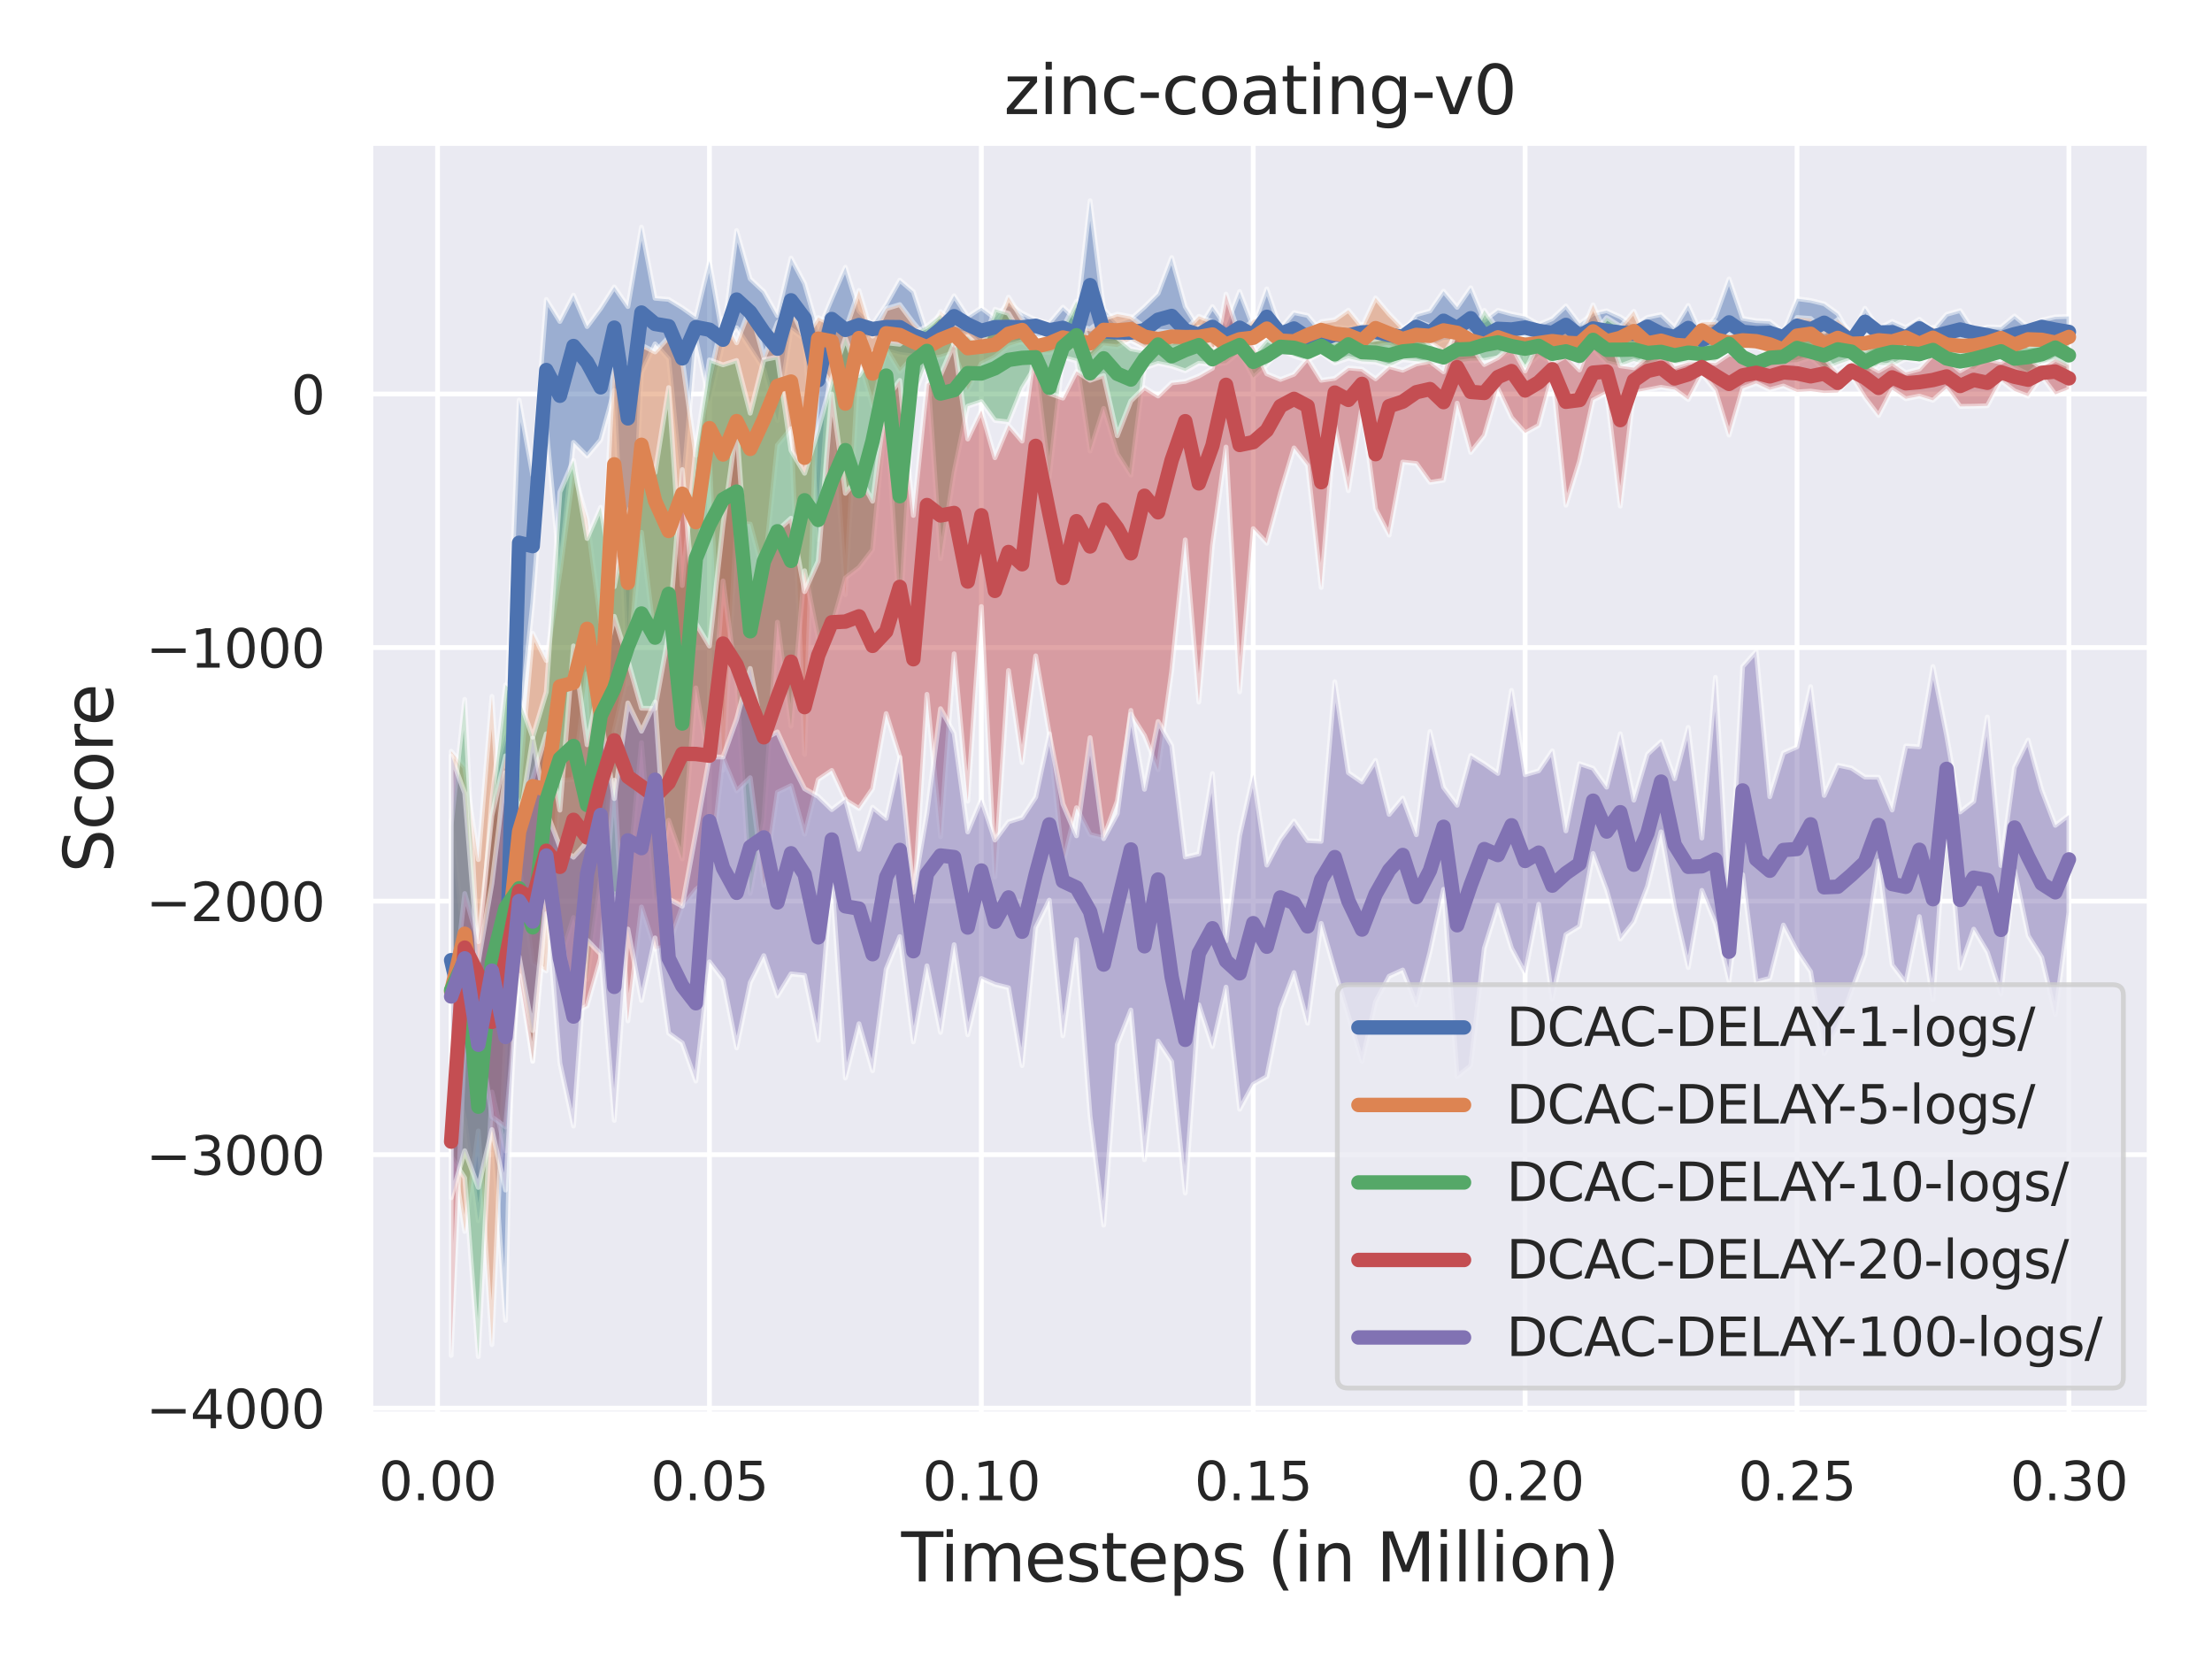 <?xml version="1.0" encoding="utf-8" standalone="no"?>
<!DOCTYPE svg PUBLIC "-//W3C//DTD SVG 1.1//EN"
  "http://www.w3.org/Graphics/SVG/1.1/DTD/svg11.dtd">
<svg xmlns:xlink="http://www.w3.org/1999/xlink" width="460.8pt" height="345.6pt" viewBox="0 0 460.8 345.6" xmlns="http://www.w3.org/2000/svg" version="1.1">
 <defs>
  <style type="text/css">*{stroke-linejoin: round; stroke-linecap: butt}</style>
 </defs>
 <g id="figure_1">
  <g id="patch_1">
   <path d="M 0 345.6 
L 460.8 345.6 
L 460.8 0 
L 0 0 
z
" style="fill: #ffffff"/>
  </g>
  <g id="axes_1">
   <g id="patch_2">
    <path d="M 77.13 294.66 
L 447.84 294.66 
L 447.84 29.76 
L 77.13 29.76 
z
" style="fill: #eaeaf2"/>
   </g>
   <g id="matplotlib.axis_1">
    <g id="xtick_1">
     <g id="line2d_1">
      <path d="M 91.148 294.66 
L 91.148 29.76 
" clip-path="url(#p08ade45d0b)" style="fill: none; stroke: #ffffff; stroke-linecap: round"/>
     </g>
     <g id="text_1">
      <!-- 0.00 -->
      <g style="fill: #262626" transform="translate(78.902 312.518)scale(0.11 -0.11)">
       <defs>
        <path id="DejaVuSans-30" d="M 2034 4250 
Q 1547 4250 1301 3770 
Q 1056 3291 1056 2328 
Q 1056 1369 1301 889 
Q 1547 409 2034 409 
Q 2525 409 2770 889 
Q 3016 1369 3016 2328 
Q 3016 3291 2770 3770 
Q 2525 4250 2034 4250 
z
M 2034 4750 
Q 2819 4750 3233 4129 
Q 3647 3509 3647 2328 
Q 3647 1150 3233 529 
Q 2819 -91 2034 -91 
Q 1250 -91 836 529 
Q 422 1150 422 2328 
Q 422 3509 836 4129 
Q 1250 4750 2034 4750 
z
" transform="scale(0.016)"/>
        <path id="DejaVuSans-2e" d="M 684 794 
L 1344 794 
L 1344 0 
L 684 0 
L 684 794 
z
" transform="scale(0.016)"/>
       </defs>
       <use xlink:href="#DejaVuSans-30"/>
       <use xlink:href="#DejaVuSans-2e" x="63.623"/>
       <use xlink:href="#DejaVuSans-30" x="95.41"/>
       <use xlink:href="#DejaVuSans-30" x="159.033"/>
      </g>
     </g>
    </g>
    <g id="xtick_2">
     <g id="line2d_2">
      <path d="M 147.789 294.66 
L 147.789 29.76 
" clip-path="url(#p08ade45d0b)" style="fill: none; stroke: #ffffff; stroke-linecap: round"/>
     </g>
     <g id="text_2">
      <!-- 0.05 -->
      <g style="fill: #262626" transform="translate(135.543 312.518)scale(0.11 -0.11)">
       <defs>
        <path id="DejaVuSans-35" d="M 691 4666 
L 3169 4666 
L 3169 4134 
L 1269 4134 
L 1269 2991 
Q 1406 3038 1543 3061 
Q 1681 3084 1819 3084 
Q 2600 3084 3056 2656 
Q 3513 2228 3513 1497 
Q 3513 744 3044 326 
Q 2575 -91 1722 -91 
Q 1428 -91 1123 -41 
Q 819 9 494 109 
L 494 744 
Q 775 591 1075 516 
Q 1375 441 1709 441 
Q 2250 441 2565 725 
Q 2881 1009 2881 1497 
Q 2881 1984 2565 2268 
Q 2250 2553 1709 2553 
Q 1456 2553 1204 2497 
Q 953 2441 691 2322 
L 691 4666 
z
" transform="scale(0.016)"/>
       </defs>
       <use xlink:href="#DejaVuSans-30"/>
       <use xlink:href="#DejaVuSans-2e" x="63.623"/>
       <use xlink:href="#DejaVuSans-30" x="95.41"/>
       <use xlink:href="#DejaVuSans-35" x="159.033"/>
      </g>
     </g>
    </g>
    <g id="xtick_3">
     <g id="line2d_3">
      <path d="M 204.429 294.66 
L 204.429 29.76 
" clip-path="url(#p08ade45d0b)" style="fill: none; stroke: #ffffff; stroke-linecap: round"/>
     </g>
     <g id="text_3">
      <!-- 0.10 -->
      <g style="fill: #262626" transform="translate(192.183 312.518)scale(0.11 -0.11)">
       <defs>
        <path id="DejaVuSans-31" d="M 794 531 
L 1825 531 
L 1825 4091 
L 703 3866 
L 703 4441 
L 1819 4666 
L 2450 4666 
L 2450 531 
L 3481 531 
L 3481 0 
L 794 0 
L 794 531 
z
" transform="scale(0.016)"/>
       </defs>
       <use xlink:href="#DejaVuSans-30"/>
       <use xlink:href="#DejaVuSans-2e" x="63.623"/>
       <use xlink:href="#DejaVuSans-31" x="95.41"/>
       <use xlink:href="#DejaVuSans-30" x="159.033"/>
      </g>
     </g>
    </g>
    <g id="xtick_4">
     <g id="line2d_4">
      <path d="M 261.069 294.66 
L 261.069 29.76 
" clip-path="url(#p08ade45d0b)" style="fill: none; stroke: #ffffff; stroke-linecap: round"/>
     </g>
     <g id="text_4">
      <!-- 0.15 -->
      <g style="fill: #262626" transform="translate(248.823 312.518)scale(0.11 -0.11)">
       <use xlink:href="#DejaVuSans-30"/>
       <use xlink:href="#DejaVuSans-2e" x="63.623"/>
       <use xlink:href="#DejaVuSans-31" x="95.41"/>
       <use xlink:href="#DejaVuSans-35" x="159.033"/>
      </g>
     </g>
    </g>
    <g id="xtick_5">
     <g id="line2d_5">
      <path d="M 317.709 294.66 
L 317.709 29.76 
" clip-path="url(#p08ade45d0b)" style="fill: none; stroke: #ffffff; stroke-linecap: round"/>
     </g>
     <g id="text_5">
      <!-- 0.20 -->
      <g style="fill: #262626" transform="translate(305.463 312.518)scale(0.11 -0.11)">
       <defs>
        <path id="DejaVuSans-32" d="M 1228 531 
L 3431 531 
L 3431 0 
L 469 0 
L 469 531 
Q 828 903 1448 1529 
Q 2069 2156 2228 2338 
Q 2531 2678 2651 2914 
Q 2772 3150 2772 3378 
Q 2772 3750 2511 3984 
Q 2250 4219 1831 4219 
Q 1534 4219 1204 4116 
Q 875 4013 500 3803 
L 500 4441 
Q 881 4594 1212 4672 
Q 1544 4750 1819 4750 
Q 2544 4750 2975 4387 
Q 3406 4025 3406 3419 
Q 3406 3131 3298 2873 
Q 3191 2616 2906 2266 
Q 2828 2175 2409 1742 
Q 1991 1309 1228 531 
z
" transform="scale(0.016)"/>
       </defs>
       <use xlink:href="#DejaVuSans-30"/>
       <use xlink:href="#DejaVuSans-2e" x="63.623"/>
       <use xlink:href="#DejaVuSans-32" x="95.41"/>
       <use xlink:href="#DejaVuSans-30" x="159.033"/>
      </g>
     </g>
    </g>
    <g id="xtick_6">
     <g id="line2d_6">
      <path d="M 374.349 294.66 
L 374.349 29.76 
" clip-path="url(#p08ade45d0b)" style="fill: none; stroke: #ffffff; stroke-linecap: round"/>
     </g>
     <g id="text_6">
      <!-- 0.25 -->
      <g style="fill: #262626" transform="translate(362.103 312.518)scale(0.11 -0.11)">
       <use xlink:href="#DejaVuSans-30"/>
       <use xlink:href="#DejaVuSans-2e" x="63.623"/>
       <use xlink:href="#DejaVuSans-32" x="95.41"/>
       <use xlink:href="#DejaVuSans-35" x="159.033"/>
      </g>
     </g>
    </g>
    <g id="xtick_7">
     <g id="line2d_7">
      <path d="M 430.99 294.66 
L 430.99 29.76 
" clip-path="url(#p08ade45d0b)" style="fill: none; stroke: #ffffff; stroke-linecap: round"/>
     </g>
     <g id="text_7">
      <!-- 0.30 -->
      <g style="fill: #262626" transform="translate(418.743 312.518)scale(0.11 -0.11)">
       <defs>
        <path id="DejaVuSans-33" d="M 2597 2516 
Q 3050 2419 3304 2112 
Q 3559 1806 3559 1356 
Q 3559 666 3084 287 
Q 2609 -91 1734 -91 
Q 1441 -91 1130 -33 
Q 819 25 488 141 
L 488 750 
Q 750 597 1062 519 
Q 1375 441 1716 441 
Q 2309 441 2620 675 
Q 2931 909 2931 1356 
Q 2931 1769 2642 2001 
Q 2353 2234 1838 2234 
L 1294 2234 
L 1294 2753 
L 1863 2753 
Q 2328 2753 2575 2939 
Q 2822 3125 2822 3475 
Q 2822 3834 2567 4026 
Q 2313 4219 1838 4219 
Q 1578 4219 1281 4162 
Q 984 4106 628 3988 
L 628 4550 
Q 988 4650 1302 4700 
Q 1616 4750 1894 4750 
Q 2613 4750 3031 4423 
Q 3450 4097 3450 3541 
Q 3450 3153 3228 2886 
Q 3006 2619 2597 2516 
z
" transform="scale(0.016)"/>
       </defs>
       <use xlink:href="#DejaVuSans-30"/>
       <use xlink:href="#DejaVuSans-2e" x="63.623"/>
       <use xlink:href="#DejaVuSans-33" x="95.41"/>
       <use xlink:href="#DejaVuSans-30" x="159.033"/>
      </g>
     </g>
    </g>
    <g id="text_8">
     <!-- Timesteps (in Million) -->
     <g style="fill: #262626" transform="translate(187.739 329.444)scale(0.14 -0.14)">
      <defs>
       <path id="DejaVuSans-54" d="M -19 4666 
L 3928 4666 
L 3928 4134 
L 2272 4134 
L 2272 0 
L 1638 0 
L 1638 4134 
L -19 4134 
L -19 4666 
z
" transform="scale(0.016)"/>
       <path id="DejaVuSans-69" d="M 603 3500 
L 1178 3500 
L 1178 0 
L 603 0 
L 603 3500 
z
M 603 4863 
L 1178 4863 
L 1178 4134 
L 603 4134 
L 603 4863 
z
" transform="scale(0.016)"/>
       <path id="DejaVuSans-6d" d="M 3328 2828 
Q 3544 3216 3844 3400 
Q 4144 3584 4550 3584 
Q 5097 3584 5394 3201 
Q 5691 2819 5691 2113 
L 5691 0 
L 5113 0 
L 5113 2094 
Q 5113 2597 4934 2840 
Q 4756 3084 4391 3084 
Q 3944 3084 3684 2787 
Q 3425 2491 3425 1978 
L 3425 0 
L 2847 0 
L 2847 2094 
Q 2847 2600 2669 2842 
Q 2491 3084 2119 3084 
Q 1678 3084 1418 2786 
Q 1159 2488 1159 1978 
L 1159 0 
L 581 0 
L 581 3500 
L 1159 3500 
L 1159 2956 
Q 1356 3278 1631 3431 
Q 1906 3584 2284 3584 
Q 2666 3584 2933 3390 
Q 3200 3197 3328 2828 
z
" transform="scale(0.016)"/>
       <path id="DejaVuSans-65" d="M 3597 1894 
L 3597 1613 
L 953 1613 
Q 991 1019 1311 708 
Q 1631 397 2203 397 
Q 2534 397 2845 478 
Q 3156 559 3463 722 
L 3463 178 
Q 3153 47 2828 -22 
Q 2503 -91 2169 -91 
Q 1331 -91 842 396 
Q 353 884 353 1716 
Q 353 2575 817 3079 
Q 1281 3584 2069 3584 
Q 2775 3584 3186 3129 
Q 3597 2675 3597 1894 
z
M 3022 2063 
Q 3016 2534 2758 2815 
Q 2500 3097 2075 3097 
Q 1594 3097 1305 2825 
Q 1016 2553 972 2059 
L 3022 2063 
z
" transform="scale(0.016)"/>
       <path id="DejaVuSans-73" d="M 2834 3397 
L 2834 2853 
Q 2591 2978 2328 3040 
Q 2066 3103 1784 3103 
Q 1356 3103 1142 2972 
Q 928 2841 928 2578 
Q 928 2378 1081 2264 
Q 1234 2150 1697 2047 
L 1894 2003 
Q 2506 1872 2764 1633 
Q 3022 1394 3022 966 
Q 3022 478 2636 193 
Q 2250 -91 1575 -91 
Q 1294 -91 989 -36 
Q 684 19 347 128 
L 347 722 
Q 666 556 975 473 
Q 1284 391 1588 391 
Q 1994 391 2212 530 
Q 2431 669 2431 922 
Q 2431 1156 2273 1281 
Q 2116 1406 1581 1522 
L 1381 1569 
Q 847 1681 609 1914 
Q 372 2147 372 2553 
Q 372 3047 722 3315 
Q 1072 3584 1716 3584 
Q 2034 3584 2315 3537 
Q 2597 3491 2834 3397 
z
" transform="scale(0.016)"/>
       <path id="DejaVuSans-74" d="M 1172 4494 
L 1172 3500 
L 2356 3500 
L 2356 3053 
L 1172 3053 
L 1172 1153 
Q 1172 725 1289 603 
Q 1406 481 1766 481 
L 2356 481 
L 2356 0 
L 1766 0 
Q 1100 0 847 248 
Q 594 497 594 1153 
L 594 3053 
L 172 3053 
L 172 3500 
L 594 3500 
L 594 4494 
L 1172 4494 
z
" transform="scale(0.016)"/>
       <path id="DejaVuSans-70" d="M 1159 525 
L 1159 -1331 
L 581 -1331 
L 581 3500 
L 1159 3500 
L 1159 2969 
Q 1341 3281 1617 3432 
Q 1894 3584 2278 3584 
Q 2916 3584 3314 3078 
Q 3713 2572 3713 1747 
Q 3713 922 3314 415 
Q 2916 -91 2278 -91 
Q 1894 -91 1617 61 
Q 1341 213 1159 525 
z
M 3116 1747 
Q 3116 2381 2855 2742 
Q 2594 3103 2138 3103 
Q 1681 3103 1420 2742 
Q 1159 2381 1159 1747 
Q 1159 1113 1420 752 
Q 1681 391 2138 391 
Q 2594 391 2855 752 
Q 3116 1113 3116 1747 
z
" transform="scale(0.016)"/>
       <path id="DejaVuSans-20" transform="scale(0.016)"/>
       <path id="DejaVuSans-28" d="M 1984 4856 
Q 1566 4138 1362 3434 
Q 1159 2731 1159 2009 
Q 1159 1288 1364 580 
Q 1569 -128 1984 -844 
L 1484 -844 
Q 1016 -109 783 600 
Q 550 1309 550 2009 
Q 550 2706 781 3412 
Q 1013 4119 1484 4856 
L 1984 4856 
z
" transform="scale(0.016)"/>
       <path id="DejaVuSans-6e" d="M 3513 2113 
L 3513 0 
L 2938 0 
L 2938 2094 
Q 2938 2591 2744 2837 
Q 2550 3084 2163 3084 
Q 1697 3084 1428 2787 
Q 1159 2491 1159 1978 
L 1159 0 
L 581 0 
L 581 3500 
L 1159 3500 
L 1159 2956 
Q 1366 3272 1645 3428 
Q 1925 3584 2291 3584 
Q 2894 3584 3203 3211 
Q 3513 2838 3513 2113 
z
" transform="scale(0.016)"/>
       <path id="DejaVuSans-4d" d="M 628 4666 
L 1569 4666 
L 2759 1491 
L 3956 4666 
L 4897 4666 
L 4897 0 
L 4281 0 
L 4281 4097 
L 3078 897 
L 2444 897 
L 1241 4097 
L 1241 0 
L 628 0 
L 628 4666 
z
" transform="scale(0.016)"/>
       <path id="DejaVuSans-6c" d="M 603 4863 
L 1178 4863 
L 1178 0 
L 603 0 
L 603 4863 
z
" transform="scale(0.016)"/>
       <path id="DejaVuSans-6f" d="M 1959 3097 
Q 1497 3097 1228 2736 
Q 959 2375 959 1747 
Q 959 1119 1226 758 
Q 1494 397 1959 397 
Q 2419 397 2687 759 
Q 2956 1122 2956 1747 
Q 2956 2369 2687 2733 
Q 2419 3097 1959 3097 
z
M 1959 3584 
Q 2709 3584 3137 3096 
Q 3566 2609 3566 1747 
Q 3566 888 3137 398 
Q 2709 -91 1959 -91 
Q 1206 -91 779 398 
Q 353 888 353 1747 
Q 353 2609 779 3096 
Q 1206 3584 1959 3584 
z
" transform="scale(0.016)"/>
       <path id="DejaVuSans-29" d="M 513 4856 
L 1013 4856 
Q 1481 4119 1714 3412 
Q 1947 2706 1947 2009 
Q 1947 1309 1714 600 
Q 1481 -109 1013 -844 
L 513 -844 
Q 928 -128 1133 580 
Q 1338 1288 1338 2009 
Q 1338 2731 1133 3434 
Q 928 4138 513 4856 
z
" transform="scale(0.016)"/>
      </defs>
      <use xlink:href="#DejaVuSans-54"/>
      <use xlink:href="#DejaVuSans-69" x="57.959"/>
      <use xlink:href="#DejaVuSans-6d" x="85.742"/>
      <use xlink:href="#DejaVuSans-65" x="183.154"/>
      <use xlink:href="#DejaVuSans-73" x="244.678"/>
      <use xlink:href="#DejaVuSans-74" x="296.777"/>
      <use xlink:href="#DejaVuSans-65" x="335.986"/>
      <use xlink:href="#DejaVuSans-70" x="397.51"/>
      <use xlink:href="#DejaVuSans-73" x="460.986"/>
      <use xlink:href="#DejaVuSans-20" x="513.086"/>
      <use xlink:href="#DejaVuSans-28" x="544.873"/>
      <use xlink:href="#DejaVuSans-69" x="583.887"/>
      <use xlink:href="#DejaVuSans-6e" x="611.67"/>
      <use xlink:href="#DejaVuSans-20" x="675.049"/>
      <use xlink:href="#DejaVuSans-4d" x="706.836"/>
      <use xlink:href="#DejaVuSans-69" x="793.115"/>
      <use xlink:href="#DejaVuSans-6c" x="820.898"/>
      <use xlink:href="#DejaVuSans-6c" x="848.682"/>
      <use xlink:href="#DejaVuSans-69" x="876.465"/>
      <use xlink:href="#DejaVuSans-6f" x="904.248"/>
      <use xlink:href="#DejaVuSans-6e" x="965.43"/>
      <use xlink:href="#DejaVuSans-29" x="1028.809"/>
     </g>
    </g>
   </g>
   <g id="matplotlib.axis_2">
    <g id="ytick_1">
     <g id="line2d_8">
      <path d="M 77.13 293.352 
L 447.84 293.352 
" clip-path="url(#p08ade45d0b)" style="fill: none; stroke: #ffffff; stroke-linecap: round"/>
     </g>
     <g id="text_9">
      <!-- −4000 -->
      <g style="fill: #262626" transform="translate(30.417 297.531)scale(0.11 -0.11)">
       <defs>
        <path id="DejaVuSans-2212" d="M 678 2272 
L 4684 2272 
L 4684 1741 
L 678 1741 
L 678 2272 
z
" transform="scale(0.016)"/>
        <path id="DejaVuSans-34" d="M 2419 4116 
L 825 1625 
L 2419 1625 
L 2419 4116 
z
M 2253 4666 
L 3047 4666 
L 3047 1625 
L 3713 1625 
L 3713 1100 
L 3047 1100 
L 3047 0 
L 2419 0 
L 2419 1100 
L 313 1100 
L 313 1709 
L 2253 4666 
z
" transform="scale(0.016)"/>
       </defs>
       <use xlink:href="#DejaVuSans-2212"/>
       <use xlink:href="#DejaVuSans-34" x="83.789"/>
       <use xlink:href="#DejaVuSans-30" x="147.412"/>
       <use xlink:href="#DejaVuSans-30" x="211.035"/>
       <use xlink:href="#DejaVuSans-30" x="274.658"/>
      </g>
     </g>
    </g>
    <g id="ytick_2">
     <g id="line2d_9">
      <path d="M 77.13 240.534 
L 447.84 240.534 
" clip-path="url(#p08ade45d0b)" style="fill: none; stroke: #ffffff; stroke-linecap: round"/>
     </g>
     <g id="text_10">
      <!-- −3000 -->
      <g style="fill: #262626" transform="translate(30.417 244.713)scale(0.11 -0.11)">
       <use xlink:href="#DejaVuSans-2212"/>
       <use xlink:href="#DejaVuSans-33" x="83.789"/>
       <use xlink:href="#DejaVuSans-30" x="147.412"/>
       <use xlink:href="#DejaVuSans-30" x="211.035"/>
       <use xlink:href="#DejaVuSans-30" x="274.658"/>
      </g>
     </g>
    </g>
    <g id="ytick_3">
     <g id="line2d_10">
      <path d="M 77.13 187.716 
L 447.84 187.716 
" clip-path="url(#p08ade45d0b)" style="fill: none; stroke: #ffffff; stroke-linecap: round"/>
     </g>
     <g id="text_11">
      <!-- −2000 -->
      <g style="fill: #262626" transform="translate(30.417 191.895)scale(0.11 -0.11)">
       <use xlink:href="#DejaVuSans-2212"/>
       <use xlink:href="#DejaVuSans-32" x="83.789"/>
       <use xlink:href="#DejaVuSans-30" x="147.412"/>
       <use xlink:href="#DejaVuSans-30" x="211.035"/>
       <use xlink:href="#DejaVuSans-30" x="274.658"/>
      </g>
     </g>
    </g>
    <g id="ytick_4">
     <g id="line2d_11">
      <path d="M 77.13 134.898 
L 447.84 134.898 
" clip-path="url(#p08ade45d0b)" style="fill: none; stroke: #ffffff; stroke-linecap: round"/>
     </g>
     <g id="text_12">
      <!-- −1000 -->
      <g style="fill: #262626" transform="translate(30.417 139.077)scale(0.11 -0.11)">
       <use xlink:href="#DejaVuSans-2212"/>
       <use xlink:href="#DejaVuSans-31" x="83.789"/>
       <use xlink:href="#DejaVuSans-30" x="147.412"/>
       <use xlink:href="#DejaVuSans-30" x="211.035"/>
       <use xlink:href="#DejaVuSans-30" x="274.658"/>
      </g>
     </g>
    </g>
    <g id="ytick_5">
     <g id="line2d_12">
      <path d="M 77.13 82.08 
L 447.84 82.08 
" clip-path="url(#p08ade45d0b)" style="fill: none; stroke: #ffffff; stroke-linecap: round"/>
     </g>
     <g id="text_13">
      <!-- 0 -->
      <g style="fill: #262626" transform="translate(60.631 86.259)scale(0.11 -0.11)">
       <use xlink:href="#DejaVuSans-30"/>
      </g>
     </g>
    </g>
    <g id="text_14">
     <!-- Score -->
     <g style="fill: #262626" transform="translate(23.506 181.813)rotate(-90)scale(0.14 -0.14)">
      <defs>
       <path id="DejaVuSans-53" d="M 3425 4513 
L 3425 3897 
Q 3066 4069 2747 4153 
Q 2428 4238 2131 4238 
Q 1616 4238 1336 4038 
Q 1056 3838 1056 3469 
Q 1056 3159 1242 3001 
Q 1428 2844 1947 2747 
L 2328 2669 
Q 3034 2534 3370 2195 
Q 3706 1856 3706 1288 
Q 3706 609 3251 259 
Q 2797 -91 1919 -91 
Q 1588 -91 1214 -16 
Q 841 59 441 206 
L 441 856 
Q 825 641 1194 531 
Q 1563 422 1919 422 
Q 2459 422 2753 634 
Q 3047 847 3047 1241 
Q 3047 1584 2836 1778 
Q 2625 1972 2144 2069 
L 1759 2144 
Q 1053 2284 737 2584 
Q 422 2884 422 3419 
Q 422 4038 858 4394 
Q 1294 4750 2059 4750 
Q 2388 4750 2728 4690 
Q 3069 4631 3425 4513 
z
" transform="scale(0.016)"/>
       <path id="DejaVuSans-63" d="M 3122 3366 
L 3122 2828 
Q 2878 2963 2633 3030 
Q 2388 3097 2138 3097 
Q 1578 3097 1268 2742 
Q 959 2388 959 1747 
Q 959 1106 1268 751 
Q 1578 397 2138 397 
Q 2388 397 2633 464 
Q 2878 531 3122 666 
L 3122 134 
Q 2881 22 2623 -34 
Q 2366 -91 2075 -91 
Q 1284 -91 818 406 
Q 353 903 353 1747 
Q 353 2603 823 3093 
Q 1294 3584 2113 3584 
Q 2378 3584 2631 3529 
Q 2884 3475 3122 3366 
z
" transform="scale(0.016)"/>
       <path id="DejaVuSans-72" d="M 2631 2963 
Q 2534 3019 2420 3045 
Q 2306 3072 2169 3072 
Q 1681 3072 1420 2755 
Q 1159 2438 1159 1844 
L 1159 0 
L 581 0 
L 581 3500 
L 1159 3500 
L 1159 2956 
Q 1341 3275 1631 3429 
Q 1922 3584 2338 3584 
Q 2397 3584 2469 3576 
Q 2541 3569 2628 3553 
L 2631 2963 
z
" transform="scale(0.016)"/>
      </defs>
      <use xlink:href="#DejaVuSans-53"/>
      <use xlink:href="#DejaVuSans-63" x="63.477"/>
      <use xlink:href="#DejaVuSans-6f" x="118.457"/>
      <use xlink:href="#DejaVuSans-72" x="179.639"/>
      <use xlink:href="#DejaVuSans-65" x="218.502"/>
     </g>
    </g>
   </g>
   <g id="PolyCollection_1">
    <defs>
     <path id="mcc14e56be2" d="M 93.98 -125.405 
L 93.98 -174.741 
L 96.812 -148.878 
L 99.644 -140.061 
L 102.476 -182.072 
L 105.308 -192.859 
L 108.141 -262.283 
L 110.973 -246.639 
L 113.805 -283.231 
L 116.637 -278.632 
L 119.469 -284.118 
L 122.301 -277.568 
L 125.133 -281.372 
L 127.965 -285.833 
L 130.797 -281.732 
L 133.629 -298.305 
L 136.461 -283.474 
L 139.293 -283.234 
L 142.125 -281.51 
L 144.957 -279.5 
L 147.789 -291.22 
L 150.621 -275.131 
L 153.453 -297.589 
L 156.285 -287.523 
L 159.117 -284.867 
L 161.949 -279.848 
L 164.781 -291.845 
L 167.613 -286.54 
L 170.445 -276.651 
L 173.277 -283.42 
L 176.109 -289.928 
L 178.941 -280.832 
L 181.773 -278.019 
L 184.605 -282.208 
L 187.437 -287.256 
L 190.269 -284.839 
L 193.101 -276.166 
L 195.933 -278.771 
L 198.765 -283.983 
L 201.597 -279.632 
L 204.429 -281.485 
L 207.261 -279.345 
L 210.093 -282.519 
L 212.925 -280.375 
L 215.757 -278.989 
L 218.589 -278.284 
L 221.421 -281.615 
L 224.253 -279.045 
L 227.085 -303.799 
L 229.917 -281.211 
L 232.749 -278.259 
L 235.581 -279.144 
L 238.413 -281.645 
L 241.245 -284.472 
L 244.077 -291.964 
L 246.909 -281.742 
L 249.741 -277.155 
L 252.573 -281.739 
L 255.405 -277.654 
L 258.237 -284.885 
L 261.069 -277.559 
L 263.901 -285.428 
L 266.733 -277.163 
L 269.565 -280.478 
L 272.397 -279.887 
L 275.229 -276.594 
L 278.061 -277.589 
L 280.893 -277.227 
L 283.725 -278.063 
L 286.557 -277.435 
L 289.389 -277.307 
L 292.221 -276.2 
L 295.053 -280.052 
L 297.885 -280.833 
L 300.717 -284.934 
L 303.549 -281.573 
L 306.381 -285.664 
L 309.213 -278.863 
L 312.045 -280.973 
L 314.877 -280.207 
L 317.709 -279.648 
L 320.541 -278.018 
L 323.373 -279.208 
L 326.205 -281.871 
L 329.037 -278.154 
L 331.869 -280.265 
L 334.701 -280.871 
L 337.533 -279.6 
L 340.365 -277.687 
L 343.197 -279.503 
L 346.029 -280.085 
L 348.861 -277.377 
L 351.693 -281.996 
L 354.525 -275.711 
L 357.357 -279.664 
L 360.189 -287.503 
L 363.021 -279.286 
L 365.853 -278.798 
L 368.685 -278.653 
L 371.517 -276.434 
L 374.349 -283.389 
L 377.181 -283.013 
L 380.013 -282.318 
L 382.845 -280.244 
L 385.677 -275.441 
L 388.509 -281.392 
L 391.341 -277.147 
L 394.173 -278.65 
L 397.005 -277.39 
L 399.837 -279.106 
L 402.669 -276.817 
L 405.501 -280.11 
L 408.333 -280.906 
L 411.165 -276.588 
L 413.997 -277.51 
L 416.829 -277.429 
L 419.662 -279.776 
L 422.494 -277.453 
L 425.326 -278.937 
L 428.158 -279.596 
L 430.99 -279.681 
L 430.99 -273.769 
L 430.99 -273.769 
L 428.158 -275.362 
L 425.326 -276.717 
L 422.494 -276.07 
L 419.662 -274.186 
L 416.829 -273.278 
L 413.997 -274.798 
L 411.165 -275.849 
L 408.333 -274.398 
L 405.501 -273.773 
L 402.669 -273.058 
L 399.837 -276.189 
L 397.005 -273.885 
L 394.173 -273.904 
L 391.341 -275.501 
L 388.509 -275.969 
L 385.677 -272.869 
L 382.845 -273.637 
L 380.013 -275.147 
L 377.181 -274.068 
L 374.349 -274.896 
L 371.517 -273.742 
L 368.685 -274.905 
L 365.853 -274.556 
L 363.021 -274.503 
L 360.189 -273.871 
L 357.357 -273.505 
L 354.525 -273.312 
L 351.693 -274.339 
L 348.861 -273.784 
L 346.029 -273.17 
L 343.197 -275.613 
L 340.365 -274.62 
L 337.533 -273.994 
L 334.701 -274.181 
L 331.869 -274.612 
L 329.037 -273.198 
L 326.205 -273.622 
L 323.373 -274.259 
L 320.541 -273.573 
L 317.709 -275.438 
L 314.877 -273.73 
L 312.045 -274.342 
L 309.213 -273.419 
L 306.381 -275.466 
L 303.549 -274.878 
L 300.717 -274.797 
L 297.885 -273.646 
L 295.053 -276.203 
L 292.221 -274.772 
L 289.389 -273.646 
L 286.557 -275.129 
L 283.725 -274.249 
L 280.893 -273.435 
L 278.061 -274.754 
L 275.229 -273.048 
L 272.397 -273.044 
L 269.565 -272.128 
L 266.733 -274.703 
L 263.901 -275.613 
L 261.069 -274.212 
L 258.237 -273.944 
L 255.405 -273.122 
L 252.573 -274.185 
L 249.741 -274.628 
L 246.909 -273.889 
L 244.077 -273.744 
L 241.245 -275.951 
L 238.413 -273.426 
L 235.581 -274.584 
L 232.749 -274.152 
L 229.917 -273.931 
L 227.085 -275.175 
L 224.253 -273.616 
L 221.421 -274.614 
L 218.589 -274.781 
L 215.757 -275.618 
L 212.925 -274.301 
L 210.093 -274.346 
L 207.261 -273.982 
L 204.429 -273.487 
L 201.597 -276.232 
L 198.765 -275.9 
L 195.933 -275.413 
L 193.101 -272.86 
L 190.269 -271.447 
L 187.437 -271.772 
L 184.605 -272.574 
L 181.773 -276.557 
L 178.941 -273.492 
L 176.109 -262.831 
L 173.277 -274.965 
L 170.445 -233.193 
L 167.613 -274.909 
L 164.781 -276.998 
L 161.949 -257.999 
L 159.117 -268.65 
L 156.285 -272.986 
L 153.453 -277.329 
L 150.621 -274.124 
L 147.789 -261.854 
L 144.957 -274.977 
L 142.125 -242.423 
L 139.293 -270.806 
L 136.461 -273.964 
L 133.629 -267.887 
L 130.797 -203.197 
L 127.965 -264.259 
L 125.133 -253.954 
L 122.301 -250.586 
L 119.469 -253.442 
L 116.637 -226.469 
L 113.805 -256.388 
L 110.973 -219.943 
L 108.141 -192.602 
L 105.308 -70.527 
L 102.476 -111.712 
L 99.644 -91.296 
L 96.812 -112.237 
L 93.98 -125.405 
z
" style="stroke: #ffffff; stroke-opacity: 0.5"/>
    </defs>
    <g clip-path="url(#p08ade45d0b)">
     <use xlink:href="#mcc14e56be2" x="0" y="345.6" style="fill: #4c72b0; fill-opacity: 0.5; stroke: #ffffff; stroke-opacity: 0.5"/>
    </g>
   </g>
   <g id="PolyCollection_2">
    <defs>
     <path id="m1c2f5a6c60" d="M 93.98 -107.234 
L 93.98 -189.118 
L 96.812 -185.738 
L 99.644 -166.527 
L 102.476 -200.544 
L 105.308 -156.187 
L 108.141 -181.966 
L 110.973 -213.69 
L 113.805 -207.992 
L 116.637 -226.433 
L 119.469 -247.491 
L 122.301 -237.501 
L 125.133 -215.958 
L 127.965 -273.446 
L 130.797 -268.51 
L 133.629 -273.713 
L 136.461 -272.281 
L 139.293 -275.34 
L 142.125 -270.65 
L 144.957 -250.766 
L 147.789 -266.758 
L 150.621 -279.341 
L 153.453 -274.187 
L 156.285 -281.503 
L 159.117 -271.115 
L 161.949 -278.324 
L 164.781 -281.463 
L 167.613 -275.007 
L 170.445 -279.455 
L 173.277 -278.068 
L 176.109 -276.839 
L 178.941 -285.102 
L 181.773 -275.566 
L 184.605 -281.289 
L 187.437 -282.151 
L 190.269 -278.359 
L 193.101 -275.158 
L 195.933 -280.683 
L 198.765 -278.263 
L 201.597 -277.018 
L 204.429 -277.754 
L 207.261 -276.732 
L 210.093 -283.737 
L 212.925 -279.203 
L 215.757 -274.414 
L 218.589 -276.269 
L 221.421 -276.872 
L 224.253 -277.829 
L 227.085 -277.059 
L 229.917 -279.216 
L 232.749 -280.177 
L 235.581 -279.643 
L 238.413 -277.431 
L 241.245 -276.608 
L 244.077 -276.415 
L 246.909 -276.786 
L 249.741 -279.72 
L 252.573 -278.593 
L 255.405 -275.66 
L 258.237 -276.142 
L 261.069 -278.966 
L 263.901 -280.01 
L 266.733 -276.516 
L 269.565 -277.293 
L 272.397 -276.431 
L 275.229 -278.601 
L 278.061 -279.008 
L 280.893 -280.989 
L 283.725 -277.494 
L 286.557 -283.545 
L 289.389 -280.186 
L 292.221 -277.286 
L 295.053 -278.717 
L 297.885 -277.714 
L 300.717 -279.707 
L 303.549 -278.337 
L 306.381 -275.927 
L 309.213 -274.924 
L 312.045 -276.764 
L 314.877 -277.677 
L 317.709 -274.788 
L 320.541 -275.09 
L 323.373 -276.253 
L 326.205 -277.712 
L 329.037 -275.384 
L 331.869 -282.095 
L 334.701 -275.656 
L 337.533 -277.416 
L 340.365 -280.78 
L 343.197 -274.42 
L 346.029 -276.866 
L 348.861 -274.482 
L 351.693 -275.416 
L 354.525 -278.471 
L 357.357 -278.52 
L 360.189 -275.561 
L 363.021 -275.554 
L 365.853 -275.507 
L 368.685 -276.003 
L 371.517 -273.458 
L 374.349 -279.461 
L 377.181 -279.258 
L 380.013 -276.518 
L 382.845 -279.045 
L 385.677 -276.412 
L 388.509 -275.41 
L 391.341 -277.143 
L 394.173 -275.883 
L 397.005 -276.891 
L 399.837 -275.63 
L 402.669 -277.464 
L 405.501 -275.388 
L 408.333 -275.037 
L 411.165 -274.806 
L 413.997 -275.817 
L 416.829 -276.335 
L 419.662 -275.629 
L 422.494 -277.089 
L 425.326 -275.837 
L 428.158 -275.419 
L 430.99 -277.591 
L 430.99 -273.397 
L 430.99 -273.397 
L 428.158 -273.418 
L 425.326 -273.499 
L 422.494 -273.145 
L 419.662 -272.325 
L 416.829 -273.562 
L 413.997 -273.3 
L 411.165 -273.015 
L 408.333 -271.757 
L 405.501 -273.234 
L 402.669 -272.559 
L 399.837 -271.562 
L 397.005 -274.124 
L 394.173 -273.387 
L 391.341 -272.295 
L 388.509 -272.425 
L 385.677 -271.243 
L 382.845 -273.678 
L 380.013 -272.471 
L 377.181 -272.389 
L 374.349 -274.283 
L 371.517 -271.487 
L 368.685 -271.747 
L 365.853 -273.47 
L 363.021 -272.934 
L 360.189 -273.333 
L 357.357 -272.931 
L 354.525 -275.267 
L 351.693 -271.751 
L 348.861 -272.482 
L 346.029 -272.156 
L 343.197 -273.53 
L 340.365 -272.673 
L 337.533 -273.307 
L 334.701 -273.117 
L 331.869 -273.459 
L 329.037 -272.429 
L 326.205 -272.31 
L 323.373 -272.484 
L 320.541 -273.043 
L 317.709 -272.888 
L 314.877 -273.258 
L 312.045 -273.75 
L 309.213 -273.063 
L 306.381 -273.367 
L 303.549 -272.872 
L 300.717 -272.427 
L 297.885 -274.241 
L 295.053 -272.85 
L 292.221 -271.938 
L 289.389 -273.805 
L 286.557 -273.377 
L 283.725 -273.78 
L 280.893 -273.211 
L 278.061 -274.025 
L 275.229 -275.538 
L 272.397 -274.497 
L 269.565 -272.274 
L 266.733 -272.749 
L 263.901 -275.624 
L 261.069 -273.554 
L 258.237 -273.604 
L 255.405 -272.819 
L 252.573 -272.79 
L 249.741 -273.34 
L 246.909 -273.836 
L 244.077 -273.576 
L 241.245 -272.894 
L 238.413 -273.125 
L 235.581 -274.81 
L 232.749 -273.315 
L 229.917 -273.651 
L 227.085 -270.909 
L 224.253 -272.887 
L 221.421 -273.216 
L 218.589 -272.161 
L 215.757 -272.3 
L 212.925 -274.412 
L 210.093 -273.559 
L 207.261 -271.24 
L 204.429 -269.842 
L 201.597 -264.393 
L 198.765 -272.165 
L 195.933 -271.238 
L 193.101 -270.82 
L 190.269 -271.327 
L 187.437 -268.215 
L 184.605 -272.937 
L 181.773 -260.989 
L 178.941 -270.966 
L 176.109 -221.721 
L 173.277 -265.188 
L 170.445 -269.98 
L 167.613 -188.426 
L 164.781 -256.284 
L 161.949 -252.865 
L 159.117 -225.749 
L 156.285 -236.421 
L 153.453 -236.59 
L 150.621 -185.102 
L 147.789 -250.523 
L 144.957 -225.028 
L 142.125 -204.201 
L 139.293 -218.772 
L 136.461 -211.702 
L 133.629 -234.709 
L 130.797 -205.43 
L 127.965 -193.439 
L 125.133 -158.51 
L 122.301 -205.276 
L 119.469 -183.225 
L 116.637 -182.995 
L 113.805 -143.322 
L 110.973 -145.01 
L 108.141 -165.486 
L 105.308 -128.094 
L 102.476 -65.481 
L 99.644 -110.015 
L 96.812 -89.05 
L 93.98 -107.234 
z
" style="stroke: #ffffff; stroke-opacity: 0.5"/>
    </defs>
    <g clip-path="url(#p08ade45d0b)">
     <use xlink:href="#m1c2f5a6c60" x="0" y="345.6" style="fill: #dd8452; fill-opacity: 0.5; stroke: #ffffff; stroke-opacity: 0.5"/>
    </g>
   </g>
   <g id="PolyCollection_3">
    <defs>
     <path id="mafcb90b9dd" d="M 93.98 -104.704 
L 93.98 -173.641 
L 96.812 -199.909 
L 99.644 -144.072 
L 102.476 -178.915 
L 105.308 -202.936 
L 108.141 -200.081 
L 110.973 -192.021 
L 113.805 -201.456 
L 116.637 -243.092 
L 119.469 -249.704 
L 122.301 -233.419 
L 125.133 -239.948 
L 127.965 -223.374 
L 130.797 -238.494 
L 133.629 -245.972 
L 136.461 -247.138 
L 139.293 -264.864 
L 142.125 -223.623 
L 144.957 -252.267 
L 147.789 -270.64 
L 150.621 -269.594 
L 153.453 -270.507 
L 156.285 -259.515 
L 159.117 -270.664 
L 161.949 -271.233 
L 164.781 -251.787 
L 167.613 -247.008 
L 170.445 -256.049 
L 173.277 -266.601 
L 176.109 -275.18 
L 178.941 -267.394 
L 181.773 -272.083 
L 184.605 -274.186 
L 187.437 -273.881 
L 190.269 -276.187 
L 193.101 -277.667 
L 195.933 -280.02 
L 198.765 -273.698 
L 201.597 -275.494 
L 204.429 -272.913 
L 207.261 -281.182 
L 210.093 -280.313 
L 212.925 -275.522 
L 215.757 -275.044 
L 218.589 -275.16 
L 221.421 -277.343 
L 224.253 -282.866 
L 227.085 -272.786 
L 229.917 -276.662 
L 232.749 -275.289 
L 235.581 -272.939 
L 238.413 -272.414 
L 241.245 -275.648 
L 244.077 -274.342 
L 246.909 -276.291 
L 249.741 -277.409 
L 252.573 -272.486 
L 255.405 -274.603 
L 258.237 -276.125 
L 261.069 -271.612 
L 263.901 -274.914 
L 266.733 -273.588 
L 269.565 -274.716 
L 272.397 -275.602 
L 275.229 -274.575 
L 278.061 -274.47 
L 280.893 -275.612 
L 283.725 -274.382 
L 286.557 -274.953 
L 289.389 -275.393 
L 292.221 -277.251 
L 295.053 -276.264 
L 297.885 -273.941 
L 300.717 -271.747 
L 303.549 -276.127 
L 306.381 -275.126 
L 309.213 -280.965 
L 312.045 -276.924 
L 314.877 -274.867 
L 317.709 -275.386 
L 320.541 -274.891 
L 323.373 -273.984 
L 326.205 -275.091 
L 329.037 -272.165 
L 331.869 -275.899 
L 334.701 -279.43 
L 337.533 -277.632 
L 340.365 -275.563 
L 343.197 -274.693 
L 346.029 -275.143 
L 348.861 -273.937 
L 351.693 -275.024 
L 354.525 -273.713 
L 357.357 -274.796 
L 360.189 -276.085 
L 363.021 -272.327 
L 365.853 -270.674 
L 368.685 -272.196 
L 371.517 -273.795 
L 374.349 -277.577 
L 377.181 -274.931 
L 380.013 -272.989 
L 382.845 -275.818 
L 385.677 -273.869 
L 388.509 -272.754 
L 391.341 -274.109 
L 394.173 -274.107 
L 397.005 -273.476 
L 399.837 -274.442 
L 402.669 -274.442 
L 405.501 -272.797 
L 408.333 -272.118 
L 411.165 -273.005 
L 413.997 -272.565 
L 416.829 -274.399 
L 419.662 -275.306 
L 422.494 -273.59 
L 425.326 -273.839 
L 428.158 -276.88 
L 430.99 -274.979 
L 430.99 -268.28 
L 430.99 -268.28 
L 428.158 -270.253 
L 425.326 -270.062 
L 422.494 -267.623 
L 419.662 -269.092 
L 416.829 -271.379 
L 413.997 -270.788 
L 411.165 -268.726 
L 408.333 -269.369 
L 405.501 -269.683 
L 402.669 -271.318 
L 399.837 -270.306 
L 397.005 -270.81 
L 394.173 -269.37 
L 391.341 -269.665 
L 388.509 -267.524 
L 385.677 -270.741 
L 382.845 -269.736 
L 380.013 -268.588 
L 377.181 -271.146 
L 374.349 -270.14 
L 371.517 -270.112 
L 368.685 -269.457 
L 365.853 -269.195 
L 363.021 -270.388 
L 360.189 -272.796 
L 357.357 -270.249 
L 354.525 -270.564 
L 351.693 -270.176 
L 348.861 -269.902 
L 346.029 -270.927 
L 343.197 -269.541 
L 340.365 -270.416 
L 337.533 -269.377 
L 334.701 -270.021 
L 331.869 -272.955 
L 329.037 -270.953 
L 326.205 -271.375 
L 323.373 -270.119 
L 320.541 -271.613 
L 317.709 -268.9 
L 314.877 -272.424 
L 312.045 -271.08 
L 309.213 -270.527 
L 306.381 -270.464 
L 303.549 -270.09 
L 300.717 -270.325 
L 297.885 -269.571 
L 295.053 -270.353 
L 292.221 -270.655 
L 289.389 -269.257 
L 286.557 -270.15 
L 283.725 -270.314 
L 280.893 -270.972 
L 278.061 -269.966 
L 275.229 -272.079 
L 272.397 -270.521 
L 269.565 -271.388 
L 266.733 -272.828 
L 263.901 -269.578 
L 261.069 -266.944 
L 258.237 -272.315 
L 255.405 -269.977 
L 252.573 -269.633 
L 249.741 -269.921 
L 246.909 -268.34 
L 244.077 -269.324 
L 241.245 -269.907 
L 238.413 -268.914 
L 235.581 -246.602 
L 232.749 -251.063 
L 229.917 -260.529 
L 227.085 -251.628 
L 224.253 -270.413 
L 221.421 -271.172 
L 218.589 -246.203 
L 215.757 -269.393 
L 212.925 -264.727 
L 210.093 -257.699 
L 207.261 -258.011 
L 204.429 -261.925 
L 201.597 -260.975 
L 198.765 -247.237 
L 195.933 -229.229 
L 193.101 -270.13 
L 190.269 -262.766 
L 187.437 -215.782 
L 184.605 -260.632 
L 181.773 -231.076 
L 178.941 -227.386 
L 176.109 -225.205 
L 173.277 -215.071 
L 170.445 -212.54 
L 167.613 -226.704 
L 164.781 -194.312 
L 161.949 -215.985 
L 159.117 -174.808 
L 156.285 -159.472 
L 153.453 -203.261 
L 150.621 -224.584 
L 147.789 -185.644 
L 144.957 -202.298 
L 142.125 -166.651 
L 139.293 -174.716 
L 136.461 -157.969 
L 133.629 -190.888 
L 130.797 -160.856 
L 127.965 -159.178 
L 125.133 -162.614 
L 122.301 -141.57 
L 119.469 -154.464 
L 116.637 -145.471 
L 113.805 -158.386 
L 110.973 -124.496 
L 108.141 -146.379 
L 105.308 -105.821 
L 102.476 -118.133 
L 99.644 -62.981 
L 96.812 -100.209 
L 93.98 -104.704 
z
" style="stroke: #ffffff; stroke-opacity: 0.5"/>
    </defs>
    <g clip-path="url(#p08ade45d0b)">
     <use xlink:href="#mafcb90b9dd" x="0" y="345.6" style="fill: #55a868; fill-opacity: 0.5; stroke: #ffffff; stroke-opacity: 0.5"/>
    </g>
   </g>
   <g id="PolyCollection_4">
    <defs>
     <path id="m94ea78c6df" d="M 93.98 -63.208 
L 93.98 -134.198 
L 96.812 -159.465 
L 99.644 -149.429 
L 102.476 -175.7 
L 105.308 -188.141 
L 108.141 -177.056 
L 110.973 -183.448 
L 113.805 -192.737 
L 116.637 -176.83 
L 119.469 -211.05 
L 122.301 -190.445 
L 125.133 -204.704 
L 127.965 -217.208 
L 130.797 -208.064 
L 133.629 -198.067 
L 136.461 -198.011 
L 139.293 -213.579 
L 142.125 -247.785 
L 144.957 -215.766 
L 147.789 -211.008 
L 150.621 -236.281 
L 153.453 -256.76 
L 156.285 -217.66 
L 159.117 -230.837 
L 161.949 -235.088 
L 164.781 -237.644 
L 167.613 -222.343 
L 170.445 -228.723 
L 173.277 -263.529 
L 176.109 -242.833 
L 178.941 -246.327 
L 181.773 -241.18 
L 184.605 -262.466 
L 187.437 -266.355 
L 190.269 -238.223 
L 193.101 -265.631 
L 195.933 -267.481 
L 198.765 -274.065 
L 201.597 -254.137 
L 204.429 -260.115 
L 207.261 -250.245 
L 210.093 -257.005 
L 212.925 -253.702 
L 215.757 -274.424 
L 218.589 -263.668 
L 221.421 -262.663 
L 224.253 -268.244 
L 227.085 -266.363 
L 229.917 -267.363 
L 232.749 -254.832 
L 235.581 -262.086 
L 238.413 -264.873 
L 241.245 -263.107 
L 244.077 -265.841 
L 246.909 -266.159 
L 249.741 -267.262 
L 252.573 -268.886 
L 255.405 -284.344 
L 258.237 -275.385 
L 261.069 -273.573 
L 263.901 -267.735 
L 266.733 -266.558 
L 269.565 -267.64 
L 272.397 -270.922 
L 275.229 -266.382 
L 278.061 -266.795 
L 280.893 -268.937 
L 283.725 -268.71 
L 286.557 -266.686 
L 289.389 -269.232 
L 292.221 -268.478 
L 295.053 -269.787 
L 297.885 -270.324 
L 300.717 -268.146 
L 303.549 -278.151 
L 306.381 -273.604 
L 309.213 -269.66 
L 312.045 -271.105 
L 314.877 -273.676 
L 317.709 -268.334 
L 320.541 -274.295 
L 323.373 -269.892 
L 326.205 -271.427 
L 329.037 -268.519 
L 331.869 -275.991 
L 334.701 -277.514 
L 337.533 -269.396 
L 340.365 -268.998 
L 343.197 -271.466 
L 346.029 -273.705 
L 348.861 -269.182 
L 351.693 -270.108 
L 354.525 -270.239 
L 357.357 -269.937 
L 360.189 -271.859 
L 363.021 -271.404 
L 365.853 -270.115 
L 368.685 -270.812 
L 371.517 -270.234 
L 374.349 -273.272 
L 377.181 -271.745 
L 380.013 -271.078 
L 382.845 -268.051 
L 385.677 -270.054 
L 388.509 -269.908 
L 391.341 -268.34 
L 394.173 -269.98 
L 397.005 -267.981 
L 399.837 -268.719 
L 402.669 -271.755 
L 405.501 -270.778 
L 408.333 -268.36 
L 411.165 -270.009 
L 413.997 -270.753 
L 416.829 -270.153 
L 419.662 -271.933 
L 422.494 -270.954 
L 425.326 -269.02 
L 428.158 -270.771 
L 430.99 -269.499 
L 430.99 -264.56 
L 430.99 -264.56 
L 428.158 -263.429 
L 425.326 -267.209 
L 422.494 -263.067 
L 419.662 -264.164 
L 416.829 -266.34 
L 413.997 -261.072 
L 411.165 -260.975 
L 408.333 -260.941 
L 405.501 -264.72 
L 402.669 -262.21 
L 399.837 -263.09 
L 397.005 -262.527 
L 394.173 -264.47 
L 391.341 -259.037 
L 388.509 -262.743 
L 385.677 -267.285 
L 382.845 -263.83 
L 380.013 -263.733 
L 377.181 -264.131 
L 374.349 -263.952 
L 371.517 -265.194 
L 368.685 -264.413 
L 365.853 -265.743 
L 363.021 -264.695 
L 360.189 -254.949 
L 357.357 -264.229 
L 354.525 -267.762 
L 351.693 -262.361 
L 348.861 -264.447 
L 346.029 -264.925 
L 343.197 -264.374 
L 340.365 -263.827 
L 337.533 -240.149 
L 334.701 -263.722 
L 331.869 -262.261 
L 329.037 -249.546 
L 326.205 -240.345 
L 323.373 -267.489 
L 320.541 -256.976 
L 317.709 -255.415 
L 314.877 -258.594 
L 312.045 -264.611 
L 309.213 -254.905 
L 306.381 -251.333 
L 303.549 -261.621 
L 300.717 -245.555 
L 297.885 -245.114 
L 295.053 -249.046 
L 292.221 -249.35 
L 289.389 -234.107 
L 286.557 -239.572 
L 283.725 -260.905 
L 280.893 -243.372 
L 278.061 -256.948 
L 275.229 -223.207 
L 272.397 -248.623 
L 269.565 -252.295 
L 266.733 -242.883 
L 263.901 -232.43 
L 261.069 -235.481 
L 258.237 -201.452 
L 255.405 -252.475 
L 252.573 -232.024 
L 249.741 -199.34 
L 246.909 -233.151 
L 244.077 -205.754 
L 241.245 -185.255 
L 238.413 -192.354 
L 235.581 -196.825 
L 232.749 -178.72 
L 229.917 -171.045 
L 227.085 -171.74 
L 224.253 -177.341 
L 221.421 -165.612 
L 218.589 -192.725 
L 215.757 -208.98 
L 212.925 -186.738 
L 210.093 -205.928 
L 207.261 -162.891 
L 204.429 -219.249 
L 201.597 -178.695 
L 198.765 -209.41 
L 195.933 -171.277 
L 193.101 -200.963 
L 190.269 -154.915 
L 187.437 -187.9 
L 184.605 -196.956 
L 181.773 -181.273 
L 178.941 -177.163 
L 176.109 -178.954 
L 173.277 -185.106 
L 170.445 -183.182 
L 167.613 -171.798 
L 164.781 -181.932 
L 161.949 -180.55 
L 159.117 -161.148 
L 156.285 -183.596 
L 153.453 -180.824 
L 150.621 -187.682 
L 147.789 -162.54 
L 144.957 -160.291 
L 142.125 -156.714 
L 139.293 -148.63 
L 136.461 -147.863 
L 133.629 -156.656 
L 130.797 -132.921 
L 127.965 -183.084 
L 125.133 -146.046 
L 122.301 -136.052 
L 119.469 -134.606 
L 116.637 -152.727 
L 113.805 -155.278 
L 110.973 -124.513 
L 108.141 -142.397 
L 105.308 -110.822 
L 102.476 -112.938 
L 99.644 -131.725 
L 96.812 -129.233 
L 93.98 -63.208 
z
" style="stroke: #ffffff; stroke-opacity: 0.5"/>
    </defs>
    <g clip-path="url(#p08ade45d0b)">
     <use xlink:href="#m94ea78c6df" x="0" y="345.6" style="fill: #c44e52; fill-opacity: 0.5; stroke: #ffffff; stroke-opacity: 0.5"/>
    </g>
   </g>
   <g id="PolyCollection_5">
    <defs>
     <path id="m085b0d6efa" d="M 93.98 -96.079 
L 93.98 -188.136 
L 96.812 -180.376 
L 99.644 -145.256 
L 102.476 -161.565 
L 105.308 -184.647 
L 108.141 -173.754 
L 110.973 -191.842 
L 113.805 -176.666 
L 116.637 -169.204 
L 119.469 -167.023 
L 122.301 -170.21 
L 125.133 -196.19 
L 127.965 -179.23 
L 130.797 -199.178 
L 133.629 -193.271 
L 136.461 -199.376 
L 139.293 -158.34 
L 142.125 -156.822 
L 144.957 -172.177 
L 147.789 -187.918 
L 150.621 -187.9 
L 153.453 -195.791 
L 156.285 -206.352 
L 159.117 -191.647 
L 161.949 -193.137 
L 164.781 -186.858 
L 167.613 -181.292 
L 170.445 -179.698 
L 173.277 -176.938 
L 176.109 -179.119 
L 178.941 -168.663 
L 181.773 -177.447 
L 184.605 -175.104 
L 187.437 -187.837 
L 190.269 -159.732 
L 193.101 -176.289 
L 195.933 -197.973 
L 198.765 -192.842 
L 201.597 -172.286 
L 204.429 -179.105 
L 207.261 -170.609 
L 210.093 -174.406 
L 212.925 -175.288 
L 215.757 -179.552 
L 218.589 -192.748 
L 221.421 -178.14 
L 224.253 -171.476 
L 227.085 -191.938 
L 229.917 -170.88 
L 232.749 -176.091 
L 235.581 -197.615 
L 238.413 -181.167 
L 241.245 -195.298 
L 244.077 -190.304 
L 246.909 -167.062 
L 249.741 -167.724 
L 252.573 -184.474 
L 255.405 -149.59 
L 258.237 -171.513 
L 261.069 -184.216 
L 263.901 -165.377 
L 266.733 -170.743 
L 269.565 -174.572 
L 272.397 -170.492 
L 275.229 -170.333 
L 278.061 -203.598 
L 280.893 -184.634 
L 283.725 -182.682 
L 286.557 -187.208 
L 289.389 -175.947 
L 292.221 -179.355 
L 295.053 -171.71 
L 297.885 -193.216 
L 300.717 -181.597 
L 303.549 -177.845 
L 306.381 -188.25 
L 309.213 -186.479 
L 312.045 -184.484 
L 314.877 -201.801 
L 317.709 -184.219 
L 320.541 -185.031 
L 323.373 -189.205 
L 326.205 -172.51 
L 329.037 -186.518 
L 331.869 -185.571 
L 334.701 -181.61 
L 337.533 -192.751 
L 340.365 -178.906 
L 343.197 -188.496 
L 346.029 -191.132 
L 348.861 -183.369 
L 351.693 -194.097 
L 354.525 -171.012 
L 357.357 -204.5 
L 360.189 -155.727 
L 363.021 -206.738 
L 365.853 -209.94 
L 368.685 -179.62 
L 371.517 -188.768 
L 374.349 -190.019 
L 377.181 -202.566 
L 380.013 -179.895 
L 382.845 -186.211 
L 385.677 -185.606 
L 388.509 -183.723 
L 391.341 -183.691 
L 394.173 -176.857 
L 397.005 -190.214 
L 399.837 -190.028 
L 402.669 -206.756 
L 405.501 -192.515 
L 408.333 -176.443 
L 411.165 -178.674 
L 413.997 -196.249 
L 416.829 -165.295 
L 419.662 -185.74 
L 422.494 -191.456 
L 425.326 -181.057 
L 428.158 -173.662 
L 430.99 -175.827 
L 430.99 -155.562 
L 430.99 -155.562 
L 428.158 -134.212 
L 425.326 -146.144 
L 422.494 -150.684 
L 419.662 -164.308 
L 416.829 -138.513 
L 413.997 -147.272 
L 411.165 -152.043 
L 408.333 -143.914 
L 405.501 -177.135 
L 402.669 -137.377 
L 399.837 -154.656 
L 397.005 -140.859 
L 394.173 -144.588 
L 391.341 -166.242 
L 388.509 -146.724 
L 385.677 -139.082 
L 382.845 -131.312 
L 380.013 -126.097 
L 377.181 -143.183 
L 374.349 -147.435 
L 371.517 -152.893 
L 368.685 -141.803 
L 365.853 -141.075 
L 363.021 -163.385 
L 360.189 -141.216 
L 357.357 -153.146 
L 354.525 -160.123 
L 351.693 -144.028 
L 348.861 -156.376 
L 346.029 -172.308 
L 343.197 -160.982 
L 340.365 -153.566 
L 337.533 -149.971 
L 334.701 -160.135 
L 331.869 -167.808 
L 329.037 -152.632 
L 326.205 -150.899 
L 323.373 -137.526 
L 320.541 -157.229 
L 317.709 -142.78 
L 314.877 -148.053 
L 312.045 -157.06 
L 309.213 -148.051 
L 306.381 -123.61 
L 303.549 -121.335 
L 300.717 -160.345 
L 297.885 -147.243 
L 295.053 -136.242 
L 292.221 -143.531 
L 289.389 -142.23 
L 286.557 -136.912 
L 283.725 -124.464 
L 280.893 -133.95 
L 278.061 -143.371 
L 275.229 -153.245 
L 272.397 -132.426 
L 269.565 -143 
L 266.733 -135.491 
L 263.901 -121.337 
L 261.069 -119.687 
L 258.237 -114.502 
L 255.405 -139.965 
L 252.573 -127.576 
L 249.741 -136.287 
L 246.909 -97.041 
L 244.077 -124.447 
L 241.245 -128.73 
L 238.413 -104.004 
L 235.581 -135.196 
L 232.749 -128.016 
L 229.917 -90.364 
L 227.085 -113.059 
L 224.253 -149.861 
L 221.421 -129.806 
L 218.589 -158.094 
L 215.757 -152.331 
L 212.925 -123.613 
L 210.093 -139.828 
L 207.261 -140.531 
L 204.429 -141.766 
L 201.597 -130.025 
L 198.765 -148.808 
L 195.933 -130.511 
L 193.101 -144.406 
L 190.269 -128.549 
L 187.437 -150.496 
L 184.605 -143.715 
L 181.773 -122.526 
L 178.941 -132.344 
L 176.109 -121.019 
L 173.277 -162.968 
L 170.445 -128.883 
L 167.613 -142.407 
L 164.781 -142.714 
L 161.949 -138.093 
L 159.117 -146.53 
L 156.285 -140.892 
L 153.453 -127.286 
L 150.621 -141.536 
L 147.789 -145.237 
L 144.957 -120.39 
L 142.125 -128.334 
L 139.293 -130.371 
L 136.461 -150.223 
L 133.629 -137.157 
L 130.797 -152.066 
L 127.965 -112.179 
L 125.133 -146.855 
L 122.301 -149.769 
L 119.469 -111.019 
L 116.637 -124.129 
L 113.805 -158.546 
L 110.973 -130.912 
L 108.141 -146.279 
L 105.308 -97.678 
L 102.476 -110.29 
L 99.644 -98.228 
L 96.812 -105.888 
L 93.98 -96.079 
z
" style="stroke: #ffffff; stroke-opacity: 0.5"/>
    </defs>
    <g clip-path="url(#p08ade45d0b)">
     <use xlink:href="#m085b0d6efa" x="0" y="345.6" style="fill: #8172b3; fill-opacity: 0.5; stroke: #ffffff; stroke-opacity: 0.5"/>
    </g>
   </g>
   <g id="line2d_13">
    <path d="M 93.98 200.023 
L 96.812 212.034 
L 99.644 221.816 
L 102.476 204.293 
L 105.308 208.368 
L 108.141 113.074 
L 110.973 113.766 
L 113.805 77.084 
L 116.637 82.443 
L 119.469 72.078 
L 122.301 75.486 
L 125.133 80.689 
L 127.965 68.256 
L 130.797 87.155 
L 133.629 65.112 
L 136.461 67.481 
L 139.293 67.956 
L 142.125 74.654 
L 144.957 68.146 
L 147.789 68.683 
L 150.621 70.766 
L 153.453 62.406 
L 156.285 65.013 
L 159.117 69.193 
L 161.949 72.631 
L 164.781 62.562 
L 167.613 66.357 
L 170.445 79.197 
L 173.277 66.457 
L 176.109 68.723 
L 178.941 67.717 
L 181.773 68.552 
L 184.605 68.125 
L 187.437 68.156 
L 190.269 69.864 
L 193.101 70.871 
L 195.933 68.586 
L 198.765 65.868 
L 201.597 67.592 
L 204.429 68.916 
L 207.261 68.154 
L 210.093 68.108 
L 212.925 68.199 
L 215.757 67.862 
L 218.589 68.797 
L 221.421 68.297 
L 224.253 69.554 
L 227.085 59.403 
L 229.917 69.007 
L 232.749 69.241 
L 235.581 69.285 
L 238.413 68.775 
L 241.245 66.608 
L 244.077 65.816 
L 246.909 68.836 
L 249.741 69.736 
L 252.573 68.077 
L 255.405 70.093 
L 258.237 68.271 
L 261.069 69.927 
L 263.901 66 
L 266.733 69.571 
L 269.565 68.434 
L 272.397 70.312 
L 275.229 70.757 
L 278.061 69.727 
L 280.893 69.883 
L 283.725 69.255 
L 286.557 69.147 
L 289.389 69.767 
L 292.221 70.17 
L 295.053 68.061 
L 297.885 69.353 
L 300.717 66.818 
L 303.549 68.383 
L 306.381 66.296 
L 309.213 70.066 
L 312.045 68.506 
L 314.877 68.642 
L 317.709 68.227 
L 320.541 68.933 
L 323.373 69.365 
L 326.205 67.687 
L 329.037 69.955 
L 331.869 68.424 
L 334.701 68.915 
L 337.533 69.266 
L 340.365 69.53 
L 343.197 68.049 
L 346.029 69.533 
L 348.861 70.241 
L 351.693 68.324 
L 354.525 70.854 
L 357.357 69.574 
L 360.189 67.163 
L 363.021 69.139 
L 365.853 69.398 
L 368.685 69.337 
L 371.517 70.264 
L 374.349 67.851 
L 377.181 68.641 
L 380.013 67.233 
L 382.845 68.96 
L 385.677 71.154 
L 388.509 67.051 
L 391.341 69.259 
L 394.173 69.225 
L 397.005 70.324 
L 399.837 68.41 
L 402.669 70.126 
L 405.501 69.365 
L 408.333 68.638 
L 411.165 69.331 
L 413.997 69.822 
L 416.829 70.49 
L 419.662 69.616 
L 422.494 68.979 
L 425.326 68.099 
L 428.158 68.669 
L 430.99 69.149 
" clip-path="url(#p08ade45d0b)" style="fill: none; stroke: #4c72b0; stroke-width: 3; stroke-linecap: round"/>
   </g>
   <g id="line2d_14">
    <path d="M 93.98 206.574 
L 96.812 194.518 
L 99.644 216.7 
L 102.476 202.291 
L 105.308 200.129 
L 108.141 173.225 
L 110.973 163.778 
L 113.805 164.458 
L 116.637 142.989 
L 119.469 142.23 
L 122.301 130.996 
L 125.133 148.807 
L 127.965 96.729 
L 130.797 121.422 
L 133.629 92.661 
L 136.461 104.355 
L 139.293 110.611 
L 142.125 102.865 
L 144.957 108.773 
L 147.789 89.189 
L 150.621 94.681 
L 153.453 87.723 
L 156.285 93.514 
L 159.117 87.4 
L 161.949 80.393 
L 164.781 79.49 
L 167.613 95.352 
L 170.445 70.554 
L 173.277 71.092 
L 176.109 84.07 
L 178.941 70.424 
L 181.773 77.817 
L 184.605 69.432 
L 187.437 69.791 
L 190.269 71.184 
L 193.101 72.327 
L 195.933 70.74 
L 198.765 69.613 
L 201.597 72.532 
L 204.429 72.211 
L 207.261 71.814 
L 210.093 69.526 
L 212.925 68.75 
L 215.757 72.202 
L 218.589 71.51 
L 221.421 70.305 
L 224.253 70.911 
L 227.085 71.525 
L 229.917 68.719 
L 232.749 68.822 
L 235.581 68.575 
L 238.413 70.128 
L 241.245 70.672 
L 244.077 70.109 
L 246.909 70.215 
L 249.741 70.191 
L 252.573 69.696 
L 255.405 71.798 
L 258.237 70.68 
L 261.069 70.358 
L 263.901 68.459 
L 266.733 70.961 
L 269.565 71.119 
L 272.397 69.791 
L 275.229 68.753 
L 278.061 69.534 
L 280.893 69.833 
L 283.725 70.96 
L 286.557 68.355 
L 289.389 69.498 
L 292.221 70.645 
L 295.053 69.766 
L 297.885 69.972 
L 300.717 68.832 
L 303.549 69.328 
L 306.381 70.923 
L 309.213 71.694 
L 312.045 70.273 
L 314.877 71.259 
L 317.709 71.835 
L 320.541 71.466 
L 323.373 71.061 
L 326.205 71.414 
L 329.037 71.554 
L 331.869 69.035 
L 334.701 71.109 
L 337.533 70.396 
L 340.365 68.977 
L 343.197 71.537 
L 346.029 70.976 
L 348.861 71.837 
L 351.693 72.045 
L 354.525 68.837 
L 357.357 70.7 
L 360.189 71.408 
L 363.021 70.904 
L 365.853 71.081 
L 368.685 71.756 
L 371.517 72.875 
L 374.349 69.929 
L 377.181 69.532 
L 380.013 71.681 
L 382.845 70.392 
L 385.677 71.617 
L 388.509 71.517 
L 391.341 70.892 
L 394.173 71.137 
L 397.005 70.297 
L 399.837 71.63 
L 402.669 70.358 
L 405.501 71.78 
L 408.333 72.05 
L 411.165 71.968 
L 413.997 71.39 
L 416.829 70.414 
L 419.662 71.805 
L 422.494 70.691 
L 425.326 70.793 
L 428.158 71.374 
L 430.99 70.19 
" clip-path="url(#p08ade45d0b)" style="fill: none; stroke: #dd8452; stroke-width: 3; stroke-linecap: round"/>
   </g>
   <g id="line2d_15">
    <path d="M 93.98 206.255 
L 96.812 200.057 
L 99.644 230.541 
L 102.476 200.46 
L 105.308 189.134 
L 108.141 185.045 
L 110.973 193.183 
L 113.805 166.781 
L 116.637 158.033 
L 119.469 155.401 
L 122.301 167.69 
L 125.133 149.067 
L 127.965 143.343 
L 130.797 134.688 
L 133.629 127.805 
L 136.461 132.821 
L 139.293 123.713 
L 142.125 150.728 
L 144.957 116.333 
L 147.789 109.321 
L 150.621 104.022 
L 153.453 102.408 
L 156.285 131.501 
L 159.117 116.974 
L 161.949 110.669 
L 164.781 116.838 
L 167.613 104.219 
L 170.445 108.313 
L 173.277 100.277 
L 176.109 93.779 
L 178.941 102.322 
L 181.773 91.858 
L 184.605 78.242 
L 187.437 103.364 
L 190.269 75.355 
L 193.101 73.106 
L 195.933 81.976 
L 198.765 81.265 
L 201.597 77.733 
L 204.429 77.799 
L 207.261 76.721 
L 210.093 74.972 
L 212.925 74.555 
L 215.757 74.43 
L 218.589 80.786 
L 221.421 72.281 
L 224.253 69.847 
L 227.085 77.762 
L 229.917 74.65 
L 232.749 77.865 
L 235.581 79.061 
L 238.413 74.799 
L 241.245 71.776 
L 244.077 74.214 
L 246.909 72.92 
L 249.741 71.9 
L 252.573 74.835 
L 255.405 73.169 
L 258.237 71.885 
L 261.069 75.375 
L 263.901 74.078 
L 266.733 72.249 
L 269.565 72.449 
L 272.397 73.315 
L 275.229 72.053 
L 278.061 73.811 
L 280.893 71.747 
L 283.725 73.361 
L 286.557 73.469 
L 289.389 73.994 
L 292.221 73.21 
L 295.053 72.967 
L 297.885 73.602 
L 300.717 74.446 
L 303.549 72.821 
L 306.381 72.709 
L 309.213 71.846 
L 312.045 71.329 
L 314.877 72.1 
L 317.709 72.634 
L 320.541 72.051 
L 323.373 73.698 
L 326.205 73.201 
L 329.037 74.125 
L 331.869 70.808 
L 334.701 72.864 
L 337.533 72.859 
L 340.365 72.8 
L 343.197 73.539 
L 346.029 73.305 
L 348.861 74.035 
L 351.693 73.463 
L 354.525 73.747 
L 357.357 73.365 
L 360.189 71.637 
L 363.021 74.397 
L 365.853 75.7 
L 368.685 74.534 
L 371.517 74.332 
L 374.349 72.488 
L 377.181 73.256 
L 380.013 74.021 
L 382.845 72.787 
L 385.677 73.254 
L 388.509 75.429 
L 391.341 74.012 
L 394.173 73.327 
L 397.005 73.481 
L 399.837 73.763 
L 402.669 72.911 
L 405.501 74.672 
L 408.333 75.295 
L 411.165 74.768 
L 413.997 74.01 
L 416.829 73.189 
L 419.662 74.706 
L 422.494 74.381 
L 425.326 73.787 
L 428.158 72.414 
L 430.99 74.019 
" clip-path="url(#p08ade45d0b)" style="fill: none; stroke: #55a868; stroke-width: 3; stroke-linecap: round"/>
   </g>
   <g id="line2d_16">
    <path d="M 93.98 237.82 
L 96.812 197.408 
L 99.644 203.042 
L 102.476 212.88 
L 105.308 199.975 
L 108.141 185.613 
L 110.973 187.284 
L 113.805 177.222 
L 116.637 180.575 
L 119.469 170.784 
L 122.301 174.459 
L 125.133 163.267 
L 127.965 154.226 
L 130.797 161.804 
L 133.629 163.821 
L 136.461 165.903 
L 139.293 163.068 
L 142.125 157.026 
L 144.957 157.064 
L 147.789 157.423 
L 150.621 134.069 
L 153.453 138.516 
L 156.285 146.08 
L 159.117 153.59 
L 161.949 145.321 
L 164.781 137.844 
L 167.613 147.307 
L 170.445 136.535 
L 173.277 129.634 
L 176.109 129.488 
L 178.941 128.396 
L 181.773 134.547 
L 184.605 131.552 
L 187.437 122.251 
L 190.269 137.333 
L 193.101 105.207 
L 195.933 107.381 
L 198.765 106.864 
L 201.597 121.145 
L 204.429 107.344 
L 207.261 123.092 
L 210.093 114.988 
L 212.925 117.537 
L 215.757 92.883 
L 218.589 106.939 
L 221.421 120.403 
L 224.253 108.575 
L 227.085 113.834 
L 229.917 106.181 
L 232.749 110.02 
L 235.581 115.262 
L 238.413 103.274 
L 241.245 106.723 
L 244.077 95.857 
L 246.909 87.74 
L 249.741 100.698 
L 252.573 92.829 
L 255.405 80.168 
L 258.237 92.696 
L 261.069 92.111 
L 263.901 89.663 
L 266.733 84.608 
L 269.565 83.085 
L 272.397 84.596 
L 275.229 100.449 
L 278.061 81.781 
L 280.893 83.302 
L 283.725 79.971 
L 286.557 94.611 
L 289.389 84.61 
L 292.221 83.668 
L 295.053 81.701 
L 297.885 81.053 
L 300.717 83.77 
L 303.549 76.491 
L 306.381 81.638 
L 309.213 81.86 
L 312.045 78.547 
L 314.877 77.305 
L 317.709 81.345 
L 320.541 79.652 
L 323.373 76.919 
L 326.205 83.699 
L 329.037 83.337 
L 331.869 77.636 
L 334.701 77.407 
L 337.533 87.516 
L 340.365 79.249 
L 343.197 77.279 
L 346.029 76.62 
L 348.861 78.833 
L 351.693 77.98 
L 354.525 76.47 
L 357.357 78.238 
L 360.189 79.968 
L 363.021 78.205 
L 365.853 77.659 
L 368.685 78.404 
L 371.517 77.565 
L 374.349 77.772 
L 377.181 78.392 
L 380.013 77.812 
L 382.845 79.756 
L 385.677 77.208 
L 388.509 78.668 
L 391.341 80.811 
L 394.173 78.615 
L 397.005 79.848 
L 399.837 79.606 
L 402.669 79.165 
L 405.501 78.416 
L 408.333 80.409 
L 411.165 79.144 
L 413.997 79.745 
L 416.829 77.533 
L 419.662 78.481 
L 422.494 79.099 
L 425.326 77.664 
L 428.158 77.403 
L 430.99 78.82 
" clip-path="url(#p08ade45d0b)" style="fill: none; stroke: #c44e52; stroke-width: 3; stroke-linecap: round"/>
   </g>
   <g id="line2d_17">
    <path d="M 93.98 207.583 
L 96.812 199.643 
L 99.644 217.636 
L 102.476 202.214 
L 105.308 216.024 
L 108.141 187.69 
L 110.973 191.972 
L 113.805 178.226 
L 116.637 199.644 
L 119.469 211.764 
L 122.301 182.108 
L 125.133 169.775 
L 127.965 205.582 
L 130.797 175.063 
L 133.629 176.681 
L 136.461 162.426 
L 139.293 199.614 
L 142.125 205.368 
L 144.957 208.995 
L 147.789 171.066 
L 150.621 180.811 
L 153.453 185.987 
L 156.285 176.417 
L 159.117 174.445 
L 161.949 187.994 
L 164.781 177.757 
L 167.613 182.152 
L 170.445 195.272 
L 173.277 174.889 
L 176.109 188.797 
L 178.941 189.275 
L 181.773 198.774 
L 184.605 182.731 
L 187.437 177.056 
L 190.269 198.157 
L 193.101 182.006 
L 195.933 178.218 
L 198.765 178.548 
L 201.597 193.22 
L 204.429 181.344 
L 207.261 192.021 
L 210.093 186.95 
L 212.925 194.092 
L 215.757 182.159 
L 218.589 171.743 
L 221.421 183.568 
L 224.253 184.897 
L 227.085 189.887 
L 229.917 200.931 
L 232.749 188.59 
L 235.581 176.959 
L 238.413 197.124 
L 241.245 183.217 
L 244.077 203.496 
L 246.909 216.616 
L 249.741 198.568 
L 252.573 193.378 
L 255.405 200.181 
L 258.237 202.762 
L 261.069 192.315 
L 263.901 197.219 
L 266.733 186.959 
L 269.565 188.099 
L 272.397 192.987 
L 275.229 183.243 
L 278.061 178.55 
L 280.893 187.696 
L 283.725 193.641 
L 286.557 186.295 
L 289.389 181.27 
L 292.221 178.108 
L 295.053 186.875 
L 297.885 181.326 
L 300.717 172.237 
L 303.549 192.745 
L 306.381 184.361 
L 309.213 176.877 
L 312.045 178.12 
L 314.877 171.925 
L 317.709 179.357 
L 320.541 177.625 
L 323.373 184.489 
L 326.205 181.922 
L 329.037 179.947 
L 331.869 166.8 
L 334.701 173.224 
L 337.533 169.199 
L 340.365 180.128 
L 343.197 173.553 
L 346.029 162.819 
L 348.861 175.981 
L 351.693 180.573 
L 354.525 180.465 
L 357.357 179.057 
L 360.189 198.259 
L 363.021 164.663 
L 365.853 178.998 
L 368.685 181.39 
L 371.517 177.077 
L 374.349 176.862 
L 377.181 171.723 
L 380.013 184.838 
L 382.845 184.713 
L 385.677 182.282 
L 388.509 179.594 
L 391.341 171.865 
L 394.173 184.161 
L 397.005 184.735 
L 399.837 177.025 
L 402.669 187.318 
L 405.501 160.17 
L 408.333 187.465 
L 411.165 182.84 
L 413.997 183.325 
L 416.829 193.709 
L 419.662 172.394 
L 422.494 178.474 
L 425.326 184.078 
L 428.158 185.877 
L 430.99 179.031 
" clip-path="url(#p08ade45d0b)" style="fill: none; stroke: #8172b3; stroke-width: 3; stroke-linecap: round"/>
   </g>
   <g id="patch_3">
    <path d="M 77.13 294.66 
L 77.13 29.76 
" style="fill: none; stroke: #ffffff; stroke-width: 1.25; stroke-linejoin: miter; stroke-linecap: square"/>
   </g>
   <g id="patch_4">
    <path d="M 447.84 294.66 
L 447.84 29.76 
" style="fill: none; stroke: #ffffff; stroke-width: 1.25; stroke-linejoin: miter; stroke-linecap: square"/>
   </g>
   <g id="patch_5">
    <path d="M 77.13 294.66 
L 447.84 294.66 
" style="fill: none; stroke: #ffffff; stroke-width: 1.25; stroke-linejoin: miter; stroke-linecap: square"/>
   </g>
   <g id="patch_6">
    <path d="M 77.13 29.76 
L 447.84 29.76 
" style="fill: none; stroke: #ffffff; stroke-width: 1.25; stroke-linejoin: miter; stroke-linecap: square"/>
   </g>
   <g id="text_15">
    <!-- zinc-coating-v0 -->
    <g style="fill: #262626" transform="translate(209.126 23.76)scale(0.14 -0.14)">
     <defs>
      <path id="DejaVuSans-7a" d="M 353 3500 
L 3084 3500 
L 3084 2975 
L 922 459 
L 3084 459 
L 3084 0 
L 275 0 
L 275 525 
L 2438 3041 
L 353 3041 
L 353 3500 
z
" transform="scale(0.016)"/>
      <path id="DejaVuSans-2d" d="M 313 2009 
L 1997 2009 
L 1997 1497 
L 313 1497 
L 313 2009 
z
" transform="scale(0.016)"/>
      <path id="DejaVuSans-61" d="M 2194 1759 
Q 1497 1759 1228 1600 
Q 959 1441 959 1056 
Q 959 750 1161 570 
Q 1363 391 1709 391 
Q 2188 391 2477 730 
Q 2766 1069 2766 1631 
L 2766 1759 
L 2194 1759 
z
M 3341 1997 
L 3341 0 
L 2766 0 
L 2766 531 
Q 2569 213 2275 61 
Q 1981 -91 1556 -91 
Q 1019 -91 701 211 
Q 384 513 384 1019 
Q 384 1609 779 1909 
Q 1175 2209 1959 2209 
L 2766 2209 
L 2766 2266 
Q 2766 2663 2505 2880 
Q 2244 3097 1772 3097 
Q 1472 3097 1187 3025 
Q 903 2953 641 2809 
L 641 3341 
Q 956 3463 1253 3523 
Q 1550 3584 1831 3584 
Q 2591 3584 2966 3190 
Q 3341 2797 3341 1997 
z
" transform="scale(0.016)"/>
      <path id="DejaVuSans-67" d="M 2906 1791 
Q 2906 2416 2648 2759 
Q 2391 3103 1925 3103 
Q 1463 3103 1205 2759 
Q 947 2416 947 1791 
Q 947 1169 1205 825 
Q 1463 481 1925 481 
Q 2391 481 2648 825 
Q 2906 1169 2906 1791 
z
M 3481 434 
Q 3481 -459 3084 -895 
Q 2688 -1331 1869 -1331 
Q 1566 -1331 1297 -1286 
Q 1028 -1241 775 -1147 
L 775 -588 
Q 1028 -725 1275 -790 
Q 1522 -856 1778 -856 
Q 2344 -856 2625 -561 
Q 2906 -266 2906 331 
L 2906 616 
Q 2728 306 2450 153 
Q 2172 0 1784 0 
Q 1141 0 747 490 
Q 353 981 353 1791 
Q 353 2603 747 3093 
Q 1141 3584 1784 3584 
Q 2172 3584 2450 3431 
Q 2728 3278 2906 2969 
L 2906 3500 
L 3481 3500 
L 3481 434 
z
" transform="scale(0.016)"/>
      <path id="DejaVuSans-76" d="M 191 3500 
L 800 3500 
L 1894 563 
L 2988 3500 
L 3597 3500 
L 2284 0 
L 1503 0 
L 191 3500 
z
" transform="scale(0.016)"/>
     </defs>
     <use xlink:href="#DejaVuSans-7a"/>
     <use xlink:href="#DejaVuSans-69" x="52.49"/>
     <use xlink:href="#DejaVuSans-6e" x="80.273"/>
     <use xlink:href="#DejaVuSans-63" x="143.652"/>
     <use xlink:href="#DejaVuSans-2d" x="198.633"/>
     <use xlink:href="#DejaVuSans-63" x="234.717"/>
     <use xlink:href="#DejaVuSans-6f" x="289.697"/>
     <use xlink:href="#DejaVuSans-61" x="350.879"/>
     <use xlink:href="#DejaVuSans-74" x="412.158"/>
     <use xlink:href="#DejaVuSans-69" x="451.367"/>
     <use xlink:href="#DejaVuSans-6e" x="479.15"/>
     <use xlink:href="#DejaVuSans-67" x="542.529"/>
     <use xlink:href="#DejaVuSans-2d" x="606.006"/>
     <use xlink:href="#DejaVuSans-76" x="639.465"/>
     <use xlink:href="#DejaVuSans-30" x="698.645"/>
    </g>
   </g>
   <g id="legend_1">
    <g id="patch_7">
     <path d="M 280.786 289.16 
L 440.14 289.16 
Q 442.34 289.16 442.34 286.96 
L 442.34 207.33 
Q 442.34 205.13 440.14 205.13 
L 280.786 205.13 
Q 278.586 205.13 278.586 207.33 
L 278.586 286.96 
Q 278.586 289.16 280.786 289.16 
z
" style="fill: #eaeaf2; opacity: 0.8; stroke: #cccccc; stroke-linejoin: miter"/>
    </g>
    <g id="line2d_18">
     <path d="M 282.986 214.039 
L 293.986 214.039 
L 304.986 214.039 
" style="fill: none; stroke: #4c72b0; stroke-width: 3; stroke-linecap: round"/>
    </g>
    <g id="text_16">
     <!-- DCAC-DELAY-1-logs/ -->
     <g style="fill: #262626" transform="translate(313.786 217.889)scale(0.11 -0.11)">
      <defs>
       <path id="DejaVuSans-44" d="M 1259 4147 
L 1259 519 
L 2022 519 
Q 2988 519 3436 956 
Q 3884 1394 3884 2338 
Q 3884 3275 3436 3711 
Q 2988 4147 2022 4147 
L 1259 4147 
z
M 628 4666 
L 1925 4666 
Q 3281 4666 3915 4102 
Q 4550 3538 4550 2338 
Q 4550 1131 3912 565 
Q 3275 0 1925 0 
L 628 0 
L 628 4666 
z
" transform="scale(0.016)"/>
       <path id="DejaVuSans-43" d="M 4122 4306 
L 4122 3641 
Q 3803 3938 3442 4084 
Q 3081 4231 2675 4231 
Q 1875 4231 1450 3742 
Q 1025 3253 1025 2328 
Q 1025 1406 1450 917 
Q 1875 428 2675 428 
Q 3081 428 3442 575 
Q 3803 722 4122 1019 
L 4122 359 
Q 3791 134 3420 21 
Q 3050 -91 2638 -91 
Q 1578 -91 968 557 
Q 359 1206 359 2328 
Q 359 3453 968 4101 
Q 1578 4750 2638 4750 
Q 3056 4750 3426 4639 
Q 3797 4528 4122 4306 
z
" transform="scale(0.016)"/>
       <path id="DejaVuSans-41" d="M 2188 4044 
L 1331 1722 
L 3047 1722 
L 2188 4044 
z
M 1831 4666 
L 2547 4666 
L 4325 0 
L 3669 0 
L 3244 1197 
L 1141 1197 
L 716 0 
L 50 0 
L 1831 4666 
z
" transform="scale(0.016)"/>
       <path id="DejaVuSans-45" d="M 628 4666 
L 3578 4666 
L 3578 4134 
L 1259 4134 
L 1259 2753 
L 3481 2753 
L 3481 2222 
L 1259 2222 
L 1259 531 
L 3634 531 
L 3634 0 
L 628 0 
L 628 4666 
z
" transform="scale(0.016)"/>
       <path id="DejaVuSans-4c" d="M 628 4666 
L 1259 4666 
L 1259 531 
L 3531 531 
L 3531 0 
L 628 0 
L 628 4666 
z
" transform="scale(0.016)"/>
       <path id="DejaVuSans-59" d="M -13 4666 
L 666 4666 
L 1959 2747 
L 3244 4666 
L 3922 4666 
L 2272 2222 
L 2272 0 
L 1638 0 
L 1638 2222 
L -13 4666 
z
" transform="scale(0.016)"/>
       <path id="DejaVuSans-2f" d="M 1625 4666 
L 2156 4666 
L 531 -594 
L 0 -594 
L 1625 4666 
z
" transform="scale(0.016)"/>
      </defs>
      <use xlink:href="#DejaVuSans-44"/>
      <use xlink:href="#DejaVuSans-43" x="77.002"/>
      <use xlink:href="#DejaVuSans-41" x="146.826"/>
      <use xlink:href="#DejaVuSans-43" x="213.484"/>
      <use xlink:href="#DejaVuSans-2d" x="283.309"/>
      <use xlink:href="#DejaVuSans-44" x="319.393"/>
      <use xlink:href="#DejaVuSans-45" x="396.395"/>
      <use xlink:href="#DejaVuSans-4c" x="459.578"/>
      <use xlink:href="#DejaVuSans-41" x="517.541"/>
      <use xlink:href="#DejaVuSans-59" x="578.199"/>
      <use xlink:href="#DejaVuSans-2d" x="627.408"/>
      <use xlink:href="#DejaVuSans-31" x="663.492"/>
      <use xlink:href="#DejaVuSans-2d" x="727.115"/>
      <use xlink:href="#DejaVuSans-6c" x="763.199"/>
      <use xlink:href="#DejaVuSans-6f" x="790.982"/>
      <use xlink:href="#DejaVuSans-67" x="852.164"/>
      <use xlink:href="#DejaVuSans-73" x="915.641"/>
      <use xlink:href="#DejaVuSans-2f" x="967.74"/>
     </g>
    </g>
    <g id="line2d_19">
     <path d="M 282.986 230.185 
L 293.986 230.185 
L 304.986 230.185 
" style="fill: none; stroke: #dd8452; stroke-width: 3; stroke-linecap: round"/>
    </g>
    <g id="text_17">
     <!-- DCAC-DELAY-5-logs/ -->
     <g style="fill: #262626" transform="translate(313.786 234.035)scale(0.11 -0.11)">
      <use xlink:href="#DejaVuSans-44"/>
      <use xlink:href="#DejaVuSans-43" x="77.002"/>
      <use xlink:href="#DejaVuSans-41" x="146.826"/>
      <use xlink:href="#DejaVuSans-43" x="213.484"/>
      <use xlink:href="#DejaVuSans-2d" x="283.309"/>
      <use xlink:href="#DejaVuSans-44" x="319.393"/>
      <use xlink:href="#DejaVuSans-45" x="396.395"/>
      <use xlink:href="#DejaVuSans-4c" x="459.578"/>
      <use xlink:href="#DejaVuSans-41" x="517.541"/>
      <use xlink:href="#DejaVuSans-59" x="578.199"/>
      <use xlink:href="#DejaVuSans-2d" x="627.408"/>
      <use xlink:href="#DejaVuSans-35" x="663.492"/>
      <use xlink:href="#DejaVuSans-2d" x="727.115"/>
      <use xlink:href="#DejaVuSans-6c" x="763.199"/>
      <use xlink:href="#DejaVuSans-6f" x="790.982"/>
      <use xlink:href="#DejaVuSans-67" x="852.164"/>
      <use xlink:href="#DejaVuSans-73" x="915.641"/>
      <use xlink:href="#DejaVuSans-2f" x="967.74"/>
     </g>
    </g>
    <g id="line2d_20">
     <path d="M 282.986 246.33 
L 293.986 246.33 
L 304.986 246.33 
" style="fill: none; stroke: #55a868; stroke-width: 3; stroke-linecap: round"/>
    </g>
    <g id="text_18">
     <!-- DCAC-DELAY-10-logs/ -->
     <g style="fill: #262626" transform="translate(313.786 250.18)scale(0.11 -0.11)">
      <use xlink:href="#DejaVuSans-44"/>
      <use xlink:href="#DejaVuSans-43" x="77.002"/>
      <use xlink:href="#DejaVuSans-41" x="146.826"/>
      <use xlink:href="#DejaVuSans-43" x="213.484"/>
      <use xlink:href="#DejaVuSans-2d" x="283.309"/>
      <use xlink:href="#DejaVuSans-44" x="319.393"/>
      <use xlink:href="#DejaVuSans-45" x="396.395"/>
      <use xlink:href="#DejaVuSans-4c" x="459.578"/>
      <use xlink:href="#DejaVuSans-41" x="517.541"/>
      <use xlink:href="#DejaVuSans-59" x="578.199"/>
      <use xlink:href="#DejaVuSans-2d" x="627.408"/>
      <use xlink:href="#DejaVuSans-31" x="663.492"/>
      <use xlink:href="#DejaVuSans-30" x="727.115"/>
      <use xlink:href="#DejaVuSans-2d" x="790.738"/>
      <use xlink:href="#DejaVuSans-6c" x="826.822"/>
      <use xlink:href="#DejaVuSans-6f" x="854.605"/>
      <use xlink:href="#DejaVuSans-67" x="915.787"/>
      <use xlink:href="#DejaVuSans-73" x="979.264"/>
      <use xlink:href="#DejaVuSans-2f" x="1031.363"/>
     </g>
    </g>
    <g id="line2d_21">
     <path d="M 282.986 262.476 
L 293.986 262.476 
L 304.986 262.476 
" style="fill: none; stroke: #c44e52; stroke-width: 3; stroke-linecap: round"/>
    </g>
    <g id="text_19">
     <!-- DCAC-DELAY-20-logs/ -->
     <g style="fill: #262626" transform="translate(313.786 266.326)scale(0.11 -0.11)">
      <use xlink:href="#DejaVuSans-44"/>
      <use xlink:href="#DejaVuSans-43" x="77.002"/>
      <use xlink:href="#DejaVuSans-41" x="146.826"/>
      <use xlink:href="#DejaVuSans-43" x="213.484"/>
      <use xlink:href="#DejaVuSans-2d" x="283.309"/>
      <use xlink:href="#DejaVuSans-44" x="319.393"/>
      <use xlink:href="#DejaVuSans-45" x="396.395"/>
      <use xlink:href="#DejaVuSans-4c" x="459.578"/>
      <use xlink:href="#DejaVuSans-41" x="517.541"/>
      <use xlink:href="#DejaVuSans-59" x="578.199"/>
      <use xlink:href="#DejaVuSans-2d" x="627.408"/>
      <use xlink:href="#DejaVuSans-32" x="663.492"/>
      <use xlink:href="#DejaVuSans-30" x="727.115"/>
      <use xlink:href="#DejaVuSans-2d" x="790.738"/>
      <use xlink:href="#DejaVuSans-6c" x="826.822"/>
      <use xlink:href="#DejaVuSans-6f" x="854.605"/>
      <use xlink:href="#DejaVuSans-67" x="915.787"/>
      <use xlink:href="#DejaVuSans-73" x="979.264"/>
      <use xlink:href="#DejaVuSans-2f" x="1031.363"/>
     </g>
    </g>
    <g id="line2d_22">
     <path d="M 282.986 278.622 
L 293.986 278.622 
L 304.986 278.622 
" style="fill: none; stroke: #8172b3; stroke-width: 3; stroke-linecap: round"/>
    </g>
    <g id="text_20">
     <!-- DCAC-DELAY-100-logs/ -->
     <g style="fill: #262626" transform="translate(313.786 282.472)scale(0.11 -0.11)">
      <use xlink:href="#DejaVuSans-44"/>
      <use xlink:href="#DejaVuSans-43" x="77.002"/>
      <use xlink:href="#DejaVuSans-41" x="146.826"/>
      <use xlink:href="#DejaVuSans-43" x="213.484"/>
      <use xlink:href="#DejaVuSans-2d" x="283.309"/>
      <use xlink:href="#DejaVuSans-44" x="319.393"/>
      <use xlink:href="#DejaVuSans-45" x="396.395"/>
      <use xlink:href="#DejaVuSans-4c" x="459.578"/>
      <use xlink:href="#DejaVuSans-41" x="517.541"/>
      <use xlink:href="#DejaVuSans-59" x="578.199"/>
      <use xlink:href="#DejaVuSans-2d" x="627.408"/>
      <use xlink:href="#DejaVuSans-31" x="663.492"/>
      <use xlink:href="#DejaVuSans-30" x="727.115"/>
      <use xlink:href="#DejaVuSans-30" x="790.738"/>
      <use xlink:href="#DejaVuSans-2d" x="854.361"/>
      <use xlink:href="#DejaVuSans-6c" x="890.445"/>
      <use xlink:href="#DejaVuSans-6f" x="918.229"/>
      <use xlink:href="#DejaVuSans-67" x="979.41"/>
      <use xlink:href="#DejaVuSans-73" x="1042.887"/>
      <use xlink:href="#DejaVuSans-2f" x="1094.986"/>
     </g>
    </g>
   </g>
  </g>
 </g>
 <defs>
  <clipPath id="p08ade45d0b">
   <rect x="77.13" y="29.76" width="370.71" height="264.9"/>
  </clipPath>
 </defs>
</svg>
